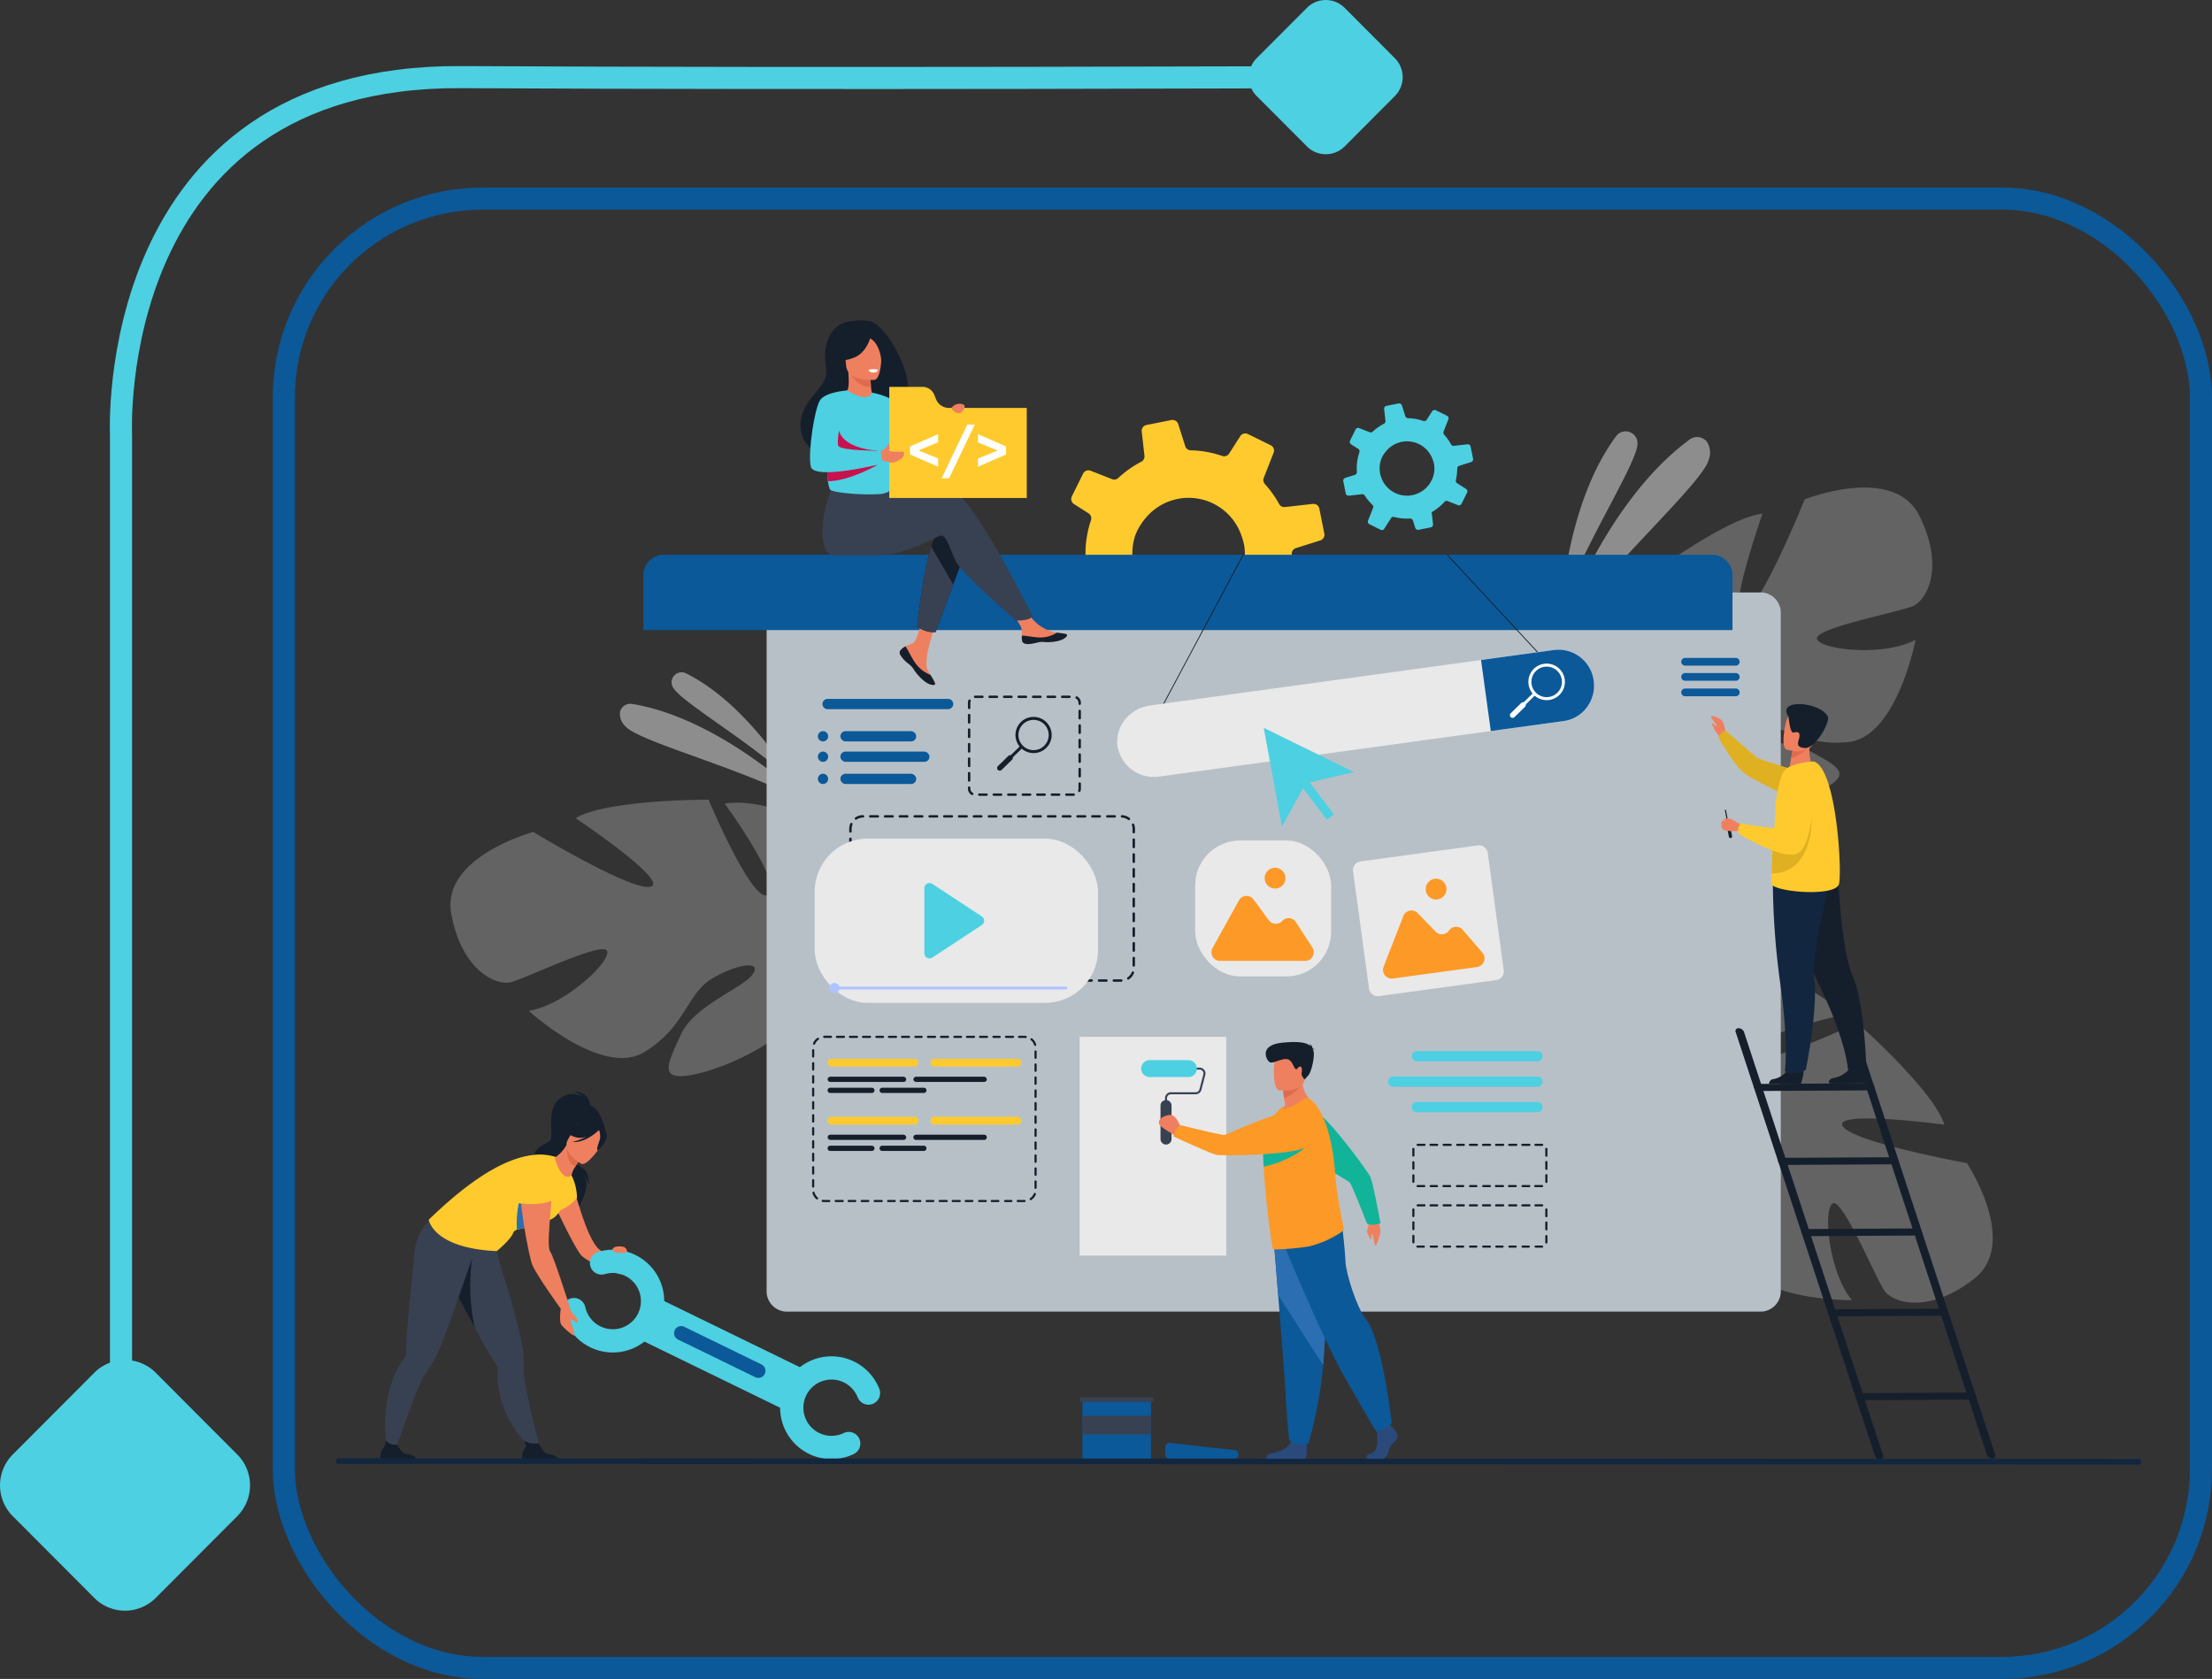<svg xmlns="http://www.w3.org/2000/svg" width="400.376" height="303.957" viewBox="0 0 400.376 303.957">
  <rect x="0" y="0" width="400.376" height="303.957" fill="#333333" stroke="none"/>
  <g id="Grupo_906768" data-name="Grupo 906768" transform="translate(-1020 -584.043)">
    <g id="Grupo_898286" data-name="Grupo 898286" transform="translate(-462.932 207.128)">
      <path id="Trazado_625242" data-name="Trazado 625242" d="M2218.7,562.066l4.845-.546a1.08,1.08,0,0,1,1.017.487q.421.653.9,1.28a18.1,18.1,0,0,0,1.919,2.142,1.066,1.066,0,0,1,.262,1.173l-1.858,4.745a1.047,1.047,0,0,0,.515,1.328l4.175,2.068a1.035,1.035,0,0,0,1.327-.368l2.524-3.955a1.039,1.039,0,0,1,1.163-.45,18.843,18.843,0,0,0,5.91.588,1.073,1.073,0,0,1,1.074.745l.855,2.723a1.084,1.084,0,0,0,1.232.731l4.534-.917a.935.935,0,0,0,.261-.087,1.04,1.04,0,0,0,.581-1.062l-.4-3.62-.1-.882a18.63,18.63,0,0,0,2.2-1.452,18.917,18.917,0,0,0,2.58-2.388,1.04,1.04,0,0,1,1.16-.28l3.821,1.5a1.077,1.077,0,0,0,1.359-.527l1.581-3.191.451-.916a1.091,1.091,0,0,0-.388-1.406l-3.3-2.112a1.038,1.038,0,0,1-.466-1.131,18.682,18.682,0,0,0,.5-3.967,3.241,3.241,0,0,0,.01-.336.58.58,0,0,1,.008-.113,1.063,1.063,0,0,1,.75-.911l4.419-1.4a.773.773,0,0,0,.144-.057,1.082,1.082,0,0,0,.583-1.172l-.907-4.521a1.076,1.076,0,0,0-1.174-.856l-5.053.571a1.041,1.041,0,0,1-1.044-.547,19.041,19.041,0,0,0-1.582-2.421q-.476-.621-.994-1.189a1.1,1.1,0,0,1-.207-1.135l1.784-4.561a1.046,1.046,0,0,0-.51-1.319l-4.133-2.039a1.093,1.093,0,0,0-1.41.391l-2,3.129a1.074,1.074,0,0,1-1.25.443,18.8,18.8,0,0,0-5.7-1.024,1.066,1.066,0,0,1-1-.751l-1.259-3.983a1.1,1.1,0,0,0-1.264-.747l-4.505.9a1.055,1.055,0,0,0-.843,1.156l.021.212.471,4.205a1.08,1.08,0,0,1-.583,1.085l0,0a18.719,18.719,0,0,0-2.795,1.776c-.477.366-.926.751-1.362,1.152a1.058,1.058,0,0,1-1.114.218l-3.879-1.524a1.094,1.094,0,0,0-1.383.531l-2.033,4.115a1.18,1.18,0,0,0-.1.362,1.091,1.091,0,0,0,.488,1.021l2.644,1.68a1.089,1.089,0,0,1,.493.949,1.145,1.145,0,0,1-.054.3,18.729,18.729,0,0,0-.952,7.342,1.053,1.053,0,0,1-.565,1.011,1.117,1.117,0,0,1-.168.069l-3.579,1.13a1.071,1.071,0,0,0-.727,1.228l.02.105.88,4.407A1.091,1.091,0,0,0,2218.7,562.066Zm31-13.759a12.572,12.572,0,0,1,.657,2.238,9.846,9.846,0,0,1-.7,5.319c-.073.15-.149.3-.225.441-4.741,8.8-17.169,7.051-19.215-2.879a10.2,10.2,0,0,1,.364-4.638,6.656,6.656,0,0,1,.371-.915,11.581,11.581,0,0,1,2.313-3.183A10.1,10.1,0,0,1,2249.7,548.307Z" transform="translate(-542.207 -74.812)" fill="#feca2e"/>
      <path id="Trazado_625243" data-name="Trazado 625243" d="M2760.016,595.908c-4.652-9.375-20.757-2.957-20.757-2.957s-7.909,19.6-11.13,20.664,3.49-18.073,3.49-18.073c-6.521.652-21.271,11.736-21.271,11.736s5.051,20.024,1.666,20.268-3.568-17.959-3.568-17.959c-5.824,3.088-10.168,11.461-10.168,11.461-4.888,13.2,12.317,18.8,12.317,18.8a33.577,33.577,0,0,1-1.135,15.889h0a24.356,24.356,0,0,0-1.176,4.4l1.688-.336q.073-.72.2-1.4a.01.01,0,0,1,0-.008l0-.02c.063-.284.156-.688.274-1.181v0s0,0,0,0c.315-1.112.515-1.927.629-2.51a.042.042,0,0,0,0-.005c.916-3.476,2.322-8.049,3.635-9.21a3.348,3.348,0,0,1-.516-.7l.516.7c4.12,5.619,18.775,3.78,26.5.53s3.762-4.824-1.3-7.648-13.956-.048-16.927-.96.665-3.136,6.114-3.789,9.2,4.18,18.033,3.284,12.2-18.516,12.2-18.516c-5.617,3.047-17.007,1.877-17.83-.106s15.112-4.933,17.466-6.045S2764.668,605.283,2760.016,595.908Z" transform="translate(-929.676 -125.625)" fill="#636363"/>
      <path id="Trazado_625244" data-name="Trazado 625244" d="M1650.611,902.477c-1.894-10.293,14.846-14.805,14.846-14.805s18.073,10.949,21.292,9.875-13.624-12.378-13.624-12.378c5.613-3.386,24.062-3.35,24.062-3.35s7.955,19.058,10.81,17.225-7.9-16.515-7.9-16.515c6.513-1.017,15.008,3.083,15.008,3.083,11.823,7.64,1.4,22.428,1.4,22.428a33.578,33.578,0,0,0,10.43,12.04h0a24.353,24.353,0,0,1,3.58,2.822l-1.552.743q-.489-.534-1-1a.011.011,0,0,0-.006-.006l-.015-.013c-.221-.189-.537-.457-.927-.782h0l0,0c-.919-.7-1.568-1.234-2.007-1.632l0,0c-2.817-2.234-6.682-5.052-8.429-5.2a3.33,3.33,0,0,0-.009-.871c0,.278.006.567.009.871.068,6.967-12.766,14.276-20.9,16.3s-5.9-1.608-3.538-6.905,11.145-8.4,12.977-10.911-2.411-2.112-7.165.629-4.859,8.859-12.469,13.434-20.862-7.514-20.862-7.514c6.323-.926,14.741-8.688,14.212-10.768s-15.055,5.106-17.606,5.627S1652.5,912.77,1650.611,902.477Z" transform="translate(-85.999 -360.136)" fill="#636363"/>
      <path id="Trazado_625245" data-name="Trazado 625245" d="M2766.446,1098.029c8.237-6.457-1.313-20.925-1.313-20.925s-20.792-3.77-22.492-6.708,18.406-.247,18.406-.247c-1.961-6.255-15.806-18.45-15.806-18.45s-18.584,9.007-19.509,5.742,16.862-7.136,16.862-7.136c-4.2-5.076-13.285-7.633-13.285-7.633-13.918-2.109-15.907,15.873-15.907,15.873a33.578,33.578,0,0,1-15.789,2.111h0a24.353,24.353,0,0,0-4.552-.258l.671,1.585c.48-.05.951-.082,1.413-.091a.01.01,0,0,1,.008,0h.02c.291.005.706.014,1.213.028h0c1.153.083,1.992.114,2.585.107h.005c3.59.192,8.352.642,9.756,1.692a3.338,3.338,0,0,1,.584-.647l-.584.647c-4.666,5.174.106,19.151,4.855,26.054s5.487,2.706,7.225-2.829-2.783-13.676-2.493-16.77,3.206.014,4.95,5.218-2.228,9.855.441,18.324,20.606,8.191,20.606,8.191c-4.123-4.882-5.286-16.273-3.512-17.481s7.9,13.8,9.461,15.878S2758.209,1104.486,2766.446,1098.029Z" transform="translate(-926.176 -489.622)" fill="#636363"/>
      <g id="Grupo_898236" data-name="Grupo 898236" transform="translate(1764.677 455.003)">
        <path id="Trazado_625246" data-name="Trazado 625246" d="M2685.876,570.609s.966-19.285,9.981-31.375a2.144,2.144,0,0,1,3.853,1.189q0,.05,0,.1C2699.823,543.946,2689.84,559.095,2685.876,570.609Z" transform="translate(-2685.063 -538.377)" fill="#e9e9e9" opacity="0.5"/>
        <path id="Trazado_625247" data-name="Trazado 625247" d="M2681.684,580.463s8.12-24.581,24.073-36.3a2.275,2.275,0,0,1,3.117.37,3.609,3.609,0,0,1,.368,3.223C2708.2,552.05,2690.573,567.486,2681.684,580.463Z" transform="translate(-2681.684 -542.673)" fill="#e9e9e9" opacity="0.5"/>
      </g>
      <g id="Grupo_898237" data-name="Grupo 898237" transform="translate(1595.117 498.617)">
        <path id="Trazado_625248" data-name="Trazado 625248" d="M1878.675,782.959s-8.092-14.115-19.481-19.751a1.807,1.807,0,0,0-2.439,2.365l.036.078C1858.016,768.261,1871.3,775.825,1878.675,782.959Z" transform="translate(-1847.224 -763.016)" fill="#e9e9e9" opacity="0.5"/>
        <path id="Trazado_625249" data-name="Trazado 625249" d="M1842.535,810.529s-15.488-15.359-31.947-18.069a1.917,1.917,0,0,0-2.2,1.468,3.042,3.042,0,0,0,.955,2.561C1811.765,799.319,1830.9,804.178,1842.535,810.529Z" transform="translate(-1808.349 -786.722)" fill="#e9e9e9" opacity="0.5"/>
      </g>
      <path id="Trazado_625250" data-name="Trazado 625250" d="M2128.8,692.481V814.919a3.686,3.686,0,0,1-3.453,3.88H1948.69a3.686,3.686,0,0,1-3.453-3.88V692.481a3.684,3.684,0,0,1,3.453-3.88h176.652A3.684,3.684,0,0,1,2128.8,692.481Z" transform="translate(-323.543 -204.432)" fill="#b8c0c7"/>
      <g id="Grupo_898239" data-name="Grupo 898239" transform="translate(1599.376 477.35)">
        <path id="Trazado_625251" data-name="Trazado 625251" d="M2027.43,657.188v9.929H1830.286v-9.929a3.708,3.708,0,0,1,3.708-3.708h189.727A3.708,3.708,0,0,1,2027.43,657.188Z" transform="translate(-1830.286 -653.48)" fill="#0b5999"/>
        <g id="Grupo_898238" data-name="Grupo 898238" transform="translate(6.031 5.092)">
          <path id="Trazado_625252" data-name="Trazado 625252" d="M1861.348,681.435a1.726,1.726,0,1,1,1.726,1.726A1.726,1.726,0,0,1,1861.348,681.435Z" transform="translate(-1861.348 -679.708)" fill="#0b5999"/>
          <path id="Trazado_625253" data-name="Trazado 625253" d="M1896.388,681.435a1.726,1.726,0,1,1,1.726,1.726A1.726,1.726,0,0,1,1896.388,681.435Z" transform="translate(-1889.585 -679.708)" fill="#0b5999"/>
          <path id="Trazado_625254" data-name="Trazado 625254" d="M1932.312,681.435a1.727,1.727,0,1,1,1.726,1.726A1.727,1.727,0,0,1,1932.312,681.435Z" transform="translate(-1918.534 -679.708)" fill="#0b5999"/>
        </g>
      </g>
      <path id="Trazado_625255" data-name="Trazado 625255" d="M2483.845,529.031l2.36-.266a.526.526,0,0,1,.5.237q.205.318.439.623a8.917,8.917,0,0,0,.935,1.043.519.519,0,0,1,.128.571l-.905,2.311a.51.51,0,0,0,.251.647l2.033,1.007a.5.5,0,0,0,.646-.179l1.229-1.926a.507.507,0,0,1,.567-.219,9.179,9.179,0,0,0,2.878.287.522.522,0,0,1,.523.363l.417,1.326a.528.528,0,0,0,.6.356l2.208-.447a.448.448,0,0,0,.127-.043.506.506,0,0,0,.283-.517l-.2-1.763-.049-.43a9.131,9.131,0,0,0,1.071-.707,9.243,9.243,0,0,0,1.256-1.163.506.506,0,0,1,.565-.136l1.86.731a.524.524,0,0,0,.662-.256l.771-1.554.22-.446a.532.532,0,0,0-.189-.685l-1.609-1.029a.506.506,0,0,1-.227-.551,9.1,9.1,0,0,0,.246-1.932,1.537,1.537,0,0,0,0-.164.293.293,0,0,1,0-.055.518.518,0,0,1,.365-.443l2.152-.681a.365.365,0,0,0,.07-.028.526.526,0,0,0,.284-.57l-.442-2.2a.525.525,0,0,0-.572-.417l-2.461.278a.505.505,0,0,1-.508-.267,9.368,9.368,0,0,0-.771-1.179c-.155-.2-.315-.395-.484-.579a.534.534,0,0,1-.1-.553l.869-2.221a.509.509,0,0,0-.248-.642l-2.013-.993a.533.533,0,0,0-.687.19l-.973,1.524a.524.524,0,0,1-.609.216,9.148,9.148,0,0,0-2.776-.5.52.52,0,0,1-.49-.366l-.613-1.94a.538.538,0,0,0-.616-.364l-2.194.439a.514.514,0,0,0-.411.563l.01.1.229,2.048a.525.525,0,0,1-.284.528l0,0a9.112,9.112,0,0,0-1.361.865c-.232.178-.451.365-.663.561a.516.516,0,0,1-.543.106l-1.889-.742a.534.534,0,0,0-.673.259l-.99,2a.6.6,0,0,0-.051.176.532.532,0,0,0,.238.5l1.288.818a.53.53,0,0,1,.24.462.558.558,0,0,1-.026.144,9.124,9.124,0,0,0-.463,3.576.513.513,0,0,1-.275.492.522.522,0,0,1-.082.034l-1.743.55a.522.522,0,0,0-.354.6l.01.051.429,2.146A.532.532,0,0,0,2483.845,529.031Zm15.1-6.7a6.173,6.173,0,0,1,.32,1.09,4.8,4.8,0,0,1-.341,2.59c-.036.073-.073.144-.11.215a4.954,4.954,0,0,1-9.18-3.661,3.245,3.245,0,0,1,.18-.446,5.636,5.636,0,0,1,1.126-1.55A4.919,4.919,0,0,1,2498.942,522.33Z" transform="translate(-756.751 -62.376)" fill="#4dd0e1"/>
      <g id="Grupo_898243" data-name="Grupo 898243" transform="translate(1551.758 574.569)">
        <path id="Trazado_625256" data-name="Trazado 625256" d="M1738.172,1157.082a2.635,2.635,0,0,0-2.938-2.866,3.76,3.76,0,0,1,1.472.789,3.785,3.785,0,0,0-4.264.643c-2.222,1.842-.841,6.462-1.517,7.339s-3.307,1.052-2.986,3.889,8.352,6.388,7.836,8.735c0,0,3.147-4.626.9-6.737a4.169,4.169,0,0,1,1.209,2.261s.3-2.4-1.228-3.164a5.631,5.631,0,0,1-2.339-3.6C1734.429,1163.923,1738.172,1157.082,1738.172,1157.082Z" transform="translate(-1700.17 -1154.216)" fill="#151f2c"/>
        <path id="Trazado_625257" data-name="Trazado 625257" d="M1750.447,1239.833s2.392,9.895,4.74,11.873c1.411,1.189,5.607,3.917,5.607,3.917l-1.745.633s-5.82-1.965-7.123-3.5-4.87-9.209-4.87-9.209Z" transform="translate(-1715.597 -1223.21)" fill="#ee805f"/>
        <path id="Trazado_625258" data-name="Trazado 625258" d="M1642.557,1290.546l.066.116c.523.909,1.724,3.139,3.046,5.578.626,1.157,1.281,2.362,1.9,3.5,1.07,1.956,2.044,3.7,2.613,4.619.578.936,1,1.594,1.175,1.857h0a.432.432,0,0,1,.056.272,14.23,14.23,0,0,0,.038,2.453,18.819,18.819,0,0,0,6.149,12.189l1.591.235s-2.251-8.342-2.915-13.058a9.067,9.067,0,0,1-.122-1.87,19.519,19.519,0,0,0-.514-5.1,114.315,114.315,0,0,0-3.253-11.814c-.074-.231-2.312-8.325-2.312-8.325-1.878,1.642-8.728,2.319-8.728,2.319S1640.189,1286.335,1642.557,1290.546Z" transform="translate(-1630.186 -1256.539)" fill="#384152"/>
        <path id="Trazado_625259" data-name="Trazado 625259" d="M1723.925,1483.122h-6.641a3.646,3.646,0,0,1,.188-1.78c.332-.737.806-.76.061-1.915a4.044,4.044,0,0,0,2.738.485,8.142,8.142,0,0,0,1.151,1.753C1721.857,1481.976,1723.792,1481.865,1723.925,1483.122Z" transform="translate(-1691.577 -1416.286)" fill="#151f2c"/>
        <path id="Trazado_625260" data-name="Trazado 625260" d="M1648.746,1313.116l.066.116c.523.91,3.354,6.138,4.676,8.577a35.376,35.376,0,0,1-.467-12.609Z" transform="translate(-1636.375 -1279.11)" fill="#151f2c"/>
        <path id="Trazado_625261" data-name="Trazado 625261" d="M1754.6,1166.706a26.617,26.617,0,0,0-3.987,1.95c-1.8,2-1.286,4.6-.257,4.625.66.016.532,1.114.532,1.114l7.355-3.112S1757.359,1166.118,1754.6,1166.706Z" transform="translate(-1717.504 -1164.243)" fill="#151f2c"/>
        <path id="Trazado_625262" data-name="Trazado 625262" d="M1747.3,1232.18a9.42,9.42,0,0,1,.979,4.051,7.038,7.038,0,0,1-4.85,2.67S1746.438,1232.178,1747.3,1232.18Z" transform="translate(-1712.673 -1217.043)" fill="#feca2e"/>
        <path id="Trazado_625263" data-name="Trazado 625263" d="M1606.227,1278.254l.022-1.242c-2.475.312-8.532-2.957-8.532-2.957s-2.589,1.722-2.943,6.639c-.173,2.4-1.267,12.55-1.388,15.581-.044,1.1-.059,1.882-.064,2.2,0,0,0,0,0,0a.431.431,0,0,1-.105.256,14.181,14.181,0,0,0-1.341,2.055c-3.776,7.025-1.8,16.572-1.8,16.572l.877-.223s3.193-9.9,5.28-14.177a8.954,8.954,0,0,1,.945-1.617,19.525,19.525,0,0,0,2.427-4.519C1601.145,1293.138,1606.227,1278.254,1606.227,1278.254Z" transform="translate(-1588.679 -1250.788)" fill="#384152"/>
        <path id="Trazado_625264" data-name="Trazado 625264" d="M1591.7,1482.923h-6.641a3.647,3.647,0,0,1,.188-1.78c.332-.737.853-1.072.729-1.963a2.391,2.391,0,0,0,2.07.792,7.277,7.277,0,0,0,1.152,1.494C1589.633,1481.777,1591.568,1481.666,1591.7,1482.923Z" transform="translate(-1585.025 -1416.088)" fill="#151f2c"/>
        <path id="Trazado_625265" data-name="Trazado 625265" d="M1651.752,1224.705c-.892.152.146.861-1.081.995a22.158,22.158,0,0,0-4.493.7,1.014,1.014,0,0,0-.647.524c-.409,1.231-3,3.346-3,3.346-11.563-.526-12.308-5.68-12.308-5.68,7.5-7.289,13.889-11.261,19.166-11.753a9.39,9.39,0,0,1,3.827.4c1.846.822,2.857,3.322,2.857,3.322S1655.141,1224.127,1651.752,1224.705Z" transform="translate(-1621.446 -1201.422)" fill="#feca2e"/>
        <path id="Trazado_625266" data-name="Trazado 625266" d="M1716.745,1240.216a22.175,22.175,0,0,0-4.493.7,18.413,18.413,0,0,1,2.336-10.1S1716.362,1238.034,1716.745,1240.216Z" transform="translate(-1687.52 -1215.938)" fill="#2b6eb2"/>
        <path id="Trazado_625267" data-name="Trazado 625267" d="M1748.043,1206.53c.33,1.034,1.431,3.98,2.956,2.846a3.76,3.76,0,0,1,.647-1.509c.483-.83,1.058-1.678,1.058-1.678l-2.485-2.177-.148-.13a6.33,6.33,0,0,1-1.849,2.1A.5.5,0,0,0,1748.043,1206.53Z" transform="translate(-1716.374 -1194.239)" fill="#ee805f"/>
        <path id="Trazado_625268" data-name="Trazado 625268" d="M1761.637,1206.73s-.575.846-1.058,1.677c-1.545-.952-1.547-2.865-1.427-3.855Z" transform="translate(-1725.308 -1194.779)" fill="#de6b4d"/>
        <path id="Trazado_625269" data-name="Trazado 625269" d="M1761.278,1189.388s-3.75-2.087-2.415-4.4,1.751-4.145,4.2-2.91,2.4,2.384,2.145,3.266S1762.289,1189.871,1761.278,1189.388Z" transform="translate(-1724.881 -1176.346)" fill="#ee805f"/>
        <path id="Trazado_625270" data-name="Trazado 625270" d="M1764.208,1182.689c-.172-1.028-.694-1.126-1.059-1.058a3,3,0,0,0-3.648-1.4,5.107,5.107,0,0,1-2.956,1.776s.435.81,2.228,1.311a3.067,3.067,0,0,0,1.769-.141,10.024,10.024,0,0,1-2.545.959c2.364.216,4.612-1.944,4.845-2.175a3.356,3.356,0,0,1,.186,1.548c-.156.7-.773,1.958-.4,2.121C1762.632,1185.633,1764.465,1184.231,1764.208,1182.689Z" transform="translate(-1723.244 -1175.044)" fill="#151f2c"/>
        <g id="Grupo_898242" data-name="Grupo 898242" transform="translate(32.957 28.595)">
          <rect id="Rectángulo_302507" data-name="Rectángulo 302507" width="31.136" height="8.166" transform="translate(17.39 8.784) rotate(25.99)" fill="#4dd0e1"/>
          <g id="Grupo_898240" data-name="Grupo 898240">
            <path id="Trazado_625271" data-name="Trazado 625271" d="M1759.833,1319.155a9.254,9.254,0,0,1-5.009-6.367,2.1,2.1,0,0,1,4.108-.9,5.093,5.093,0,1,0,3.535-5.974,2.1,2.1,0,1,1-1.191-4.033,9.3,9.3,0,1,1-1.443,17.276Z" transform="translate(-1754.775 -1301.497)" fill="#4dd0e1"/>
          </g>
          <g id="Grupo_898241" data-name="Grupo 898241" transform="translate(39.427 19.304)">
            <path id="Trazado_625272" data-name="Trazado 625272" d="M1963.07,1418.582a9.3,9.3,0,1,1,12.722-11.778,2.1,2.1,0,0,1-3.911,1.545,5.093,5.093,0,1,0-2.529,6.464,2.1,2.1,0,0,1,1.819,3.792A9.254,9.254,0,0,1,1963.07,1418.582Z" transform="translate(-1957.847 -1400.926)" fill="#4dd0e1"/>
          </g>
          <path id="Rectángulo_302508" data-name="Rectángulo 302508" d="M1.283,0h0A1.283,1.283,0,0,1,2.566,1.283V16.83a1.283,1.283,0,0,1-1.283,1.283h0A1.283,1.283,0,0,1,0,16.83V1.283A1.283,1.283,0,0,1,1.283,0Z" transform="translate(19.792 15.699) rotate(-64.01)" fill="#0b5999"/>
        </g>
        <path id="Trazado_625273" data-name="Trazado 625273" d="M1754.37,1353.25a2.481,2.481,0,0,0,.377,1.06c.3.361,1.155,1.234,1.17,1.745,0,0-.043.227-.228.186s-.824-.675-1.153-.63a6.365,6.365,0,0,0,.349,1.313,3.606,3.606,0,0,1,.389,1.624c-.1.249-1.843-1.2-2.37-1.908s-.009-3.582-.009-3.582Z" transform="translate(-1720.12 -1314.452)" fill="#ee805f"/>
        <path id="Trazado_625274" data-name="Trazado 625274" d="M1721.168,1225.759s-4.391-.24-5.171,2.517,1.464,13.761,1.947,14.9c.881,2.068,5.167,7.969,5.167,7.969l1.576-.48s-2.858-9.016-3.5-9.908C1720.189,1239.354,1722.482,1226.958,1721.168,1225.759Z" transform="translate(-1690.437 -1211.865)" fill="#ee805f"/>
        <path id="Trazado_625275" data-name="Trazado 625275" d="M1712.214,1228.583c.011.064,4.156.762,6.747-.553,0,0,2.165-6.783-.929-6.459s-4.927,1.3-5,2.781A28.537,28.537,0,0,1,1712.214,1228.583Z" transform="translate(-1687.52 -1208.485)" fill="#feca2e"/>
        <path id="Trazado_625276" data-name="Trazado 625276" d="M1802.511,1298.411a1.723,1.723,0,0,0-.728.183c-.24.185-.508.506.028.773.8.4,2.414.223,2.351-.019C1803.964,1298.589,1803.674,1298.358,1802.511,1298.411Z" transform="translate(-1759.47 -1270.41)" fill="#ee805f"/>
      </g>
      <g id="Grupo_898246" data-name="Grupo 898246" transform="translate(1627.812 434.915)">
        <path id="Trazado_625277" data-name="Trazado 625277" d="M2069.474,714.284a.751.751,0,0,0-.134.8.006.006,0,0,0,0,0,4.987,4.987,0,0,0,1.578,1.731c.095.077.179.147.253.211l.056.051.044.04c.693.639.432.786,1.678,2.083,1.42,1.478,2.4,1.5,2.677,1.37.235-.115-.242-.9-.773-1.78l-.077-.128c-.071-.117-.141-.236-.211-.354-.621-1.06-.462-1.558-.314-3.136.12-1.282,1.995-7.164,1.995-7.164l-2.722-.469s-.82,4.684-1.723,5.405c-.483.385-1.023.389-1.488.675q-.049.03-.1.061A3.56,3.56,0,0,0,2069.474,714.284Z" transform="translate(-2051.315 -654.613)" fill="#ee805f"/>
        <path id="Trazado_625278" data-name="Trazado 625278" d="M2069.474,739.519a.75.75,0,0,0-.134.8.006.006,0,0,0,0,0,5.775,5.775,0,0,0,1.58,1.725c.094.078.177.15.251.217l.056.051.044.04c.693.639.432.786,1.678,2.083,1.42,1.478,2.4,1.5,2.677,1.37.235-.115-.242-.9-.773-1.78a6.052,6.052,0,0,1-2.532-1.866c-.855-1.091-1.426-2.494-2.009-3.306q-.049.03-.1.061A3.56,3.56,0,0,0,2069.474,739.519Z" transform="translate(-2051.315 -679.848)" fill="#151f2c"/>
        <path id="Trazado_625279" data-name="Trazado 625279" d="M2174.3,709.146c.168.84,1.366.7,2.7.373s1.021.062,2.925-.149,2.481-.921,2.539-1.2c.052-.251-.889-.34-1.9-.456l-.382-.046a8.242,8.242,0,0,1-3.009-1.482,12.088,12.088,0,0,1-2.444-2.9l-2.612.207s1.37,2.082,1.9,2.987a3.155,3.155,0,0,1,.256,1.78A3.361,3.361,0,0,0,2174.3,709.146Z" transform="translate(-2134.193 -651.175)" fill="#ee805f"/>
        <path id="Trazado_625280" data-name="Trazado 625280" d="M2185.879,727.91c1.338-.327,1.02.062,2.925-.149s2.481-.921,2.54-1.2c.052-.251-.889-.34-1.9-.456l-.009.019a5.369,5.369,0,0,1-2.728.848c-1.293.031-2.661-.339-3.554-.324a3.372,3.372,0,0,0,.02.894C2183.343,728.378,2184.54,728.237,2185.879,727.91Z" transform="translate(-2143.065 -669.567)" fill="#151f2c"/>
        <path id="Trazado_625281" data-name="Trazado 625281" d="M2094.589,630.1l-2.442,6.57-3.188,8.579a5.166,5.166,0,0,1-1.693-.155,7.35,7.35,0,0,1-1.638-.8s.885-9.212,2.536-14.5a9.424,9.424,0,0,1,1.421-3.073C2092.145,623.7,2094.589,630.1,2094.589,630.1Z" transform="translate(-2064.489 -588.827)" fill="#151f2c"/>
        <path id="Trazado_625282" data-name="Trazado 625282" d="M2020.967,588.282c-1.6-.516-6.162.147-10.745,1.044l-.959-1.583-9.9-.773s-3.267,7.244-1.478,11.86a1.674,1.674,0,0,0,1.675,1.128h.145l7.805,0c4.923,0,10.419-3.384,11.13-3.526,1.164-.233,1.629,2.095,2.793,4.539s10.939,10.822,10.939,10.822a8.6,8.6,0,0,0,2.123-.218,2.093,2.093,0,0,0,.911-.576S2024.575,589.446,2020.967,588.282Z" transform="translate(-1993.35 -557.448)" fill="#384152"/>
        <path id="Trazado_625283" data-name="Trazado 625283" d="M1989.382,435.073a10.434,10.434,0,0,0-3.6.03c-3.767.371-5.032,4.573-4.462,7.833.526,3.009-1,3.841-2.768,6.217-3.546,4.765-1.228,8.782,1.57,9.818,1.679.621,4.01-.946,4.01-.946a108.19,108.19,0,0,0,10.309-7.469C1999.41,448.61,1992.917,435.983,1989.382,435.073Z" transform="translate(-1976.749 -434.915)" fill="#151f2c"/>
        <path id="Trazado_625284" data-name="Trazado 625284" d="M2023.6,487.51c.1.349-1.549.99-2.806.754-1.183-.221-2.51-1.606-2.236-1.736.453-.215.757-.75.51-3.643l.225.026,3.786.432s.012,1.179.1,2.284A7.47,7.47,0,0,0,2023.6,487.51Z" transform="translate(-2010.411 -473.571)" fill="#ee805f"/>
        <path id="Trazado_625285" data-name="Trazado 625285" d="M2026.28,483.448s.011,1.179.1,2.284c-2.089.112-3.347-1.7-3.885-2.716Z" transform="translate(-2013.613 -473.677)" fill="#de6b4d"/>
        <path id="Trazado_625286" data-name="Trazado 625286" d="M2023.337,456.288s-4.925.486-5.181-2.586-1.063-5.078,2.071-5.518,3.844.681,4.178,1.686S2024.612,456.082,2023.337,456.288Z" transform="translate(-2009.888 -445.528)" fill="#ee805f"/>
        <path id="Trazado_625287" data-name="Trazado 625287" d="M2016.744,444.075s-.62,3.753-3.425,4.643a4.486,4.486,0,0,1-2.973.221,8.345,8.345,0,0,0,1.335-3.122,1.5,1.5,0,0,1,1-1.146C2014.136,444.192,2015.9,442.884,2016.744,444.075Z" transform="translate(-2003.823 -441.904)" fill="#151f2c"/>
        <path id="Trazado_625288" data-name="Trazado 625288" d="M2038.521,446.646a3.259,3.259,0,0,1,1.751,1.4,6.291,6.291,0,0,1,.881,3.035s.862-3.473-.395-4.765A1.308,1.308,0,0,0,2038.521,446.646Z" transform="translate(-2026.528 -443.675)" fill="#151f2c"/>
        <path id="Trazado_625289" data-name="Trazado 625289" d="M1997.119,511.592c.088.373.163.716.224,1.033.1.511.169.951.218,1.34.15,1.211.1,1.929.207,2.715a6.752,6.752,0,0,0,.368,1.478c.2.563,5.556,1.064,8.6.862a4.174,4.174,0,0,0,1.965-.425c1.086-.943.978,1.132,1.127-8.8.072-4.843-4.11-9.156-4.11-9.156s-.334,2.069-4.481-.394c-.147-.086-1.78,2.332-3.353,5.31C1996.156,508.848,1996.63,509.544,1997.119,511.592Z" transform="translate(-1992.8 -487.562)" fill="#4dd0e1"/>
        <path id="Trazado_625290" data-name="Trazado 625290" d="M2092.147,652.792l-3.188,8.579a5.165,5.165,0,0,1-1.693-.155,7.349,7.349,0,0,1-1.638-.8s.885-9.212,2.536-14.5Z" transform="translate(-2064.489 -604.953)" fill="#384152"/>
        <path id="Trazado_625291" data-name="Trazado 625291" d="M2043.3,502.28s4.267.724,4.768,2.561,3.963,12.112,3.963,12.112-2.682.915-3.684-.087-3.487-9.3-3.487-9.3Z" transform="translate(-2030.381 -489.201)" fill="#4dd0e1"/>
        <path id="Trazado_625292" data-name="Trazado 625292" d="M2040.165,480.584a.847.847,0,0,0,.752.5c.545,0,.693-.082.8-.2a1.718,1.718,0,0,0,.206-.338A4.63,4.63,0,0,0,2040.165,480.584Z" transform="translate(-2027.853 -471.636)" fill="#fff"/>
        <path id="Trazado_625293" data-name="Trazado 625293" d="M2001.274,569.757c.15,1.211.1,1.929.207,2.715,3.875.012,9.054-2.992,9.054-2.992Z" transform="translate(-1996.513 -543.354)" fill="#c8114f"/>
        <path id="Trazado_625294" data-name="Trazado 625294" d="M2009.866,535.8s-6.036-.18-7.053-3.61c-1.118-3.769-2.37,1.55-2.37,1.55l.666,3.395h6.622Z" transform="translate(-1995.843 -512.218)" fill="#c8114f"/>
        <g id="Grupo_898245" data-name="Grupo 898245" transform="translate(16.077 12.035)">
          <path id="Trazado_625295" data-name="Trazado 625295" d="M2068.026,499.144l-.326-.808a2.291,2.291,0,0,0-2.124-1.433h-6.017v20.118h24.89v-16.3h-14.085A2.521,2.521,0,0,1,2068.026,499.144Z" transform="translate(-2059.558 -496.903)" fill="#feca2e"/>
          <g id="Grupo_898244" data-name="Grupo 898244" transform="translate(3.754 6.822)">
            <path id="Trazado_625296" data-name="Trazado 625296" d="M2078.9,544.647V543.2l5.086-2.228v1.482l-3.552,1.461,3.552,1.461v1.5Z" transform="translate(-2078.896 -539.235)" fill="#fff"/>
            <path id="Trazado_625297" data-name="Trazado 625297" d="M2113,532.038h1.355l-4.655,9.731h-1.356Z" transform="translate(-2102.623 -532.038)" fill="#fff"/>
            <path id="Trazado_625298" data-name="Trazado 625298" d="M2147.309,543.2v1.45l-5.086,2.228v-1.482l3.552-1.461-3.552-1.461v-1.5Z" transform="translate(-2129.928 -539.235)" fill="#fff"/>
          </g>
        </g>
        <path id="Trazado_625299" data-name="Trazado 625299" d="M2048.971,551.813l.437-.686a3.508,3.508,0,0,0,.83-.453c.576-.4.5-1.011.789-.947l0,1.333-.031,0c1.237.33,2.683-.029,2.712.279.08.847-.576,1.229-1.124,1.494a1.992,1.992,0,0,1-1.657.271c-.555-.173-1.428-.348-1.428-.348Z" transform="translate(-2034.949 -527.433)" fill="#ee805f"/>
        <path id="Trazado_625300" data-name="Trazado 625300" d="M1992.4,500.261s-3.918.256-4.9,1.784-2.194,9.286-1.685,11.951,13.056-.509,13.056-.509l-.4-2.312s-7.241.042-7.654-.9C1990.271,509.02,1992.4,500.261,1992.4,500.261Z" transform="translate(-1983.96 -487.574)" fill="#4dd0e1"/>
        <path id="Trazado_625301" data-name="Trazado 625301" d="M2117.626,513.411a1.458,1.458,0,0,0,1.479.95c.555-.111,1.276-1.305.642-1.569A1.8,1.8,0,0,0,2117.626,513.411Z" transform="translate(-2090.273 -497.567)" fill="#ee805f"/>
      </g>
      <g id="Grupo_898252" data-name="Grupo 898252" transform="translate(1685.144 477.299)">
        <g id="Grupo_898247" data-name="Grupo 898247" transform="translate(8.194 0.017)">
          <rect id="Rectángulo_302509" data-name="Rectángulo 302509" width="30.901" height="0.149" transform="translate(0 27.26) rotate(-61.908)" fill="#151f2c"/>
        </g>
        <g id="Grupo_898248" data-name="Grupo 898248" transform="translate(59.676 0)">
          <rect id="Rectángulo_302510" data-name="Rectángulo 302510" width="0.149" height="24.062" transform="matrix(0.733, -0.68, 0.68, 0.733, 0, 0.101)" fill="#151f2c"/>
        </g>
        <g id="Grupo_898251" data-name="Grupo 898251" transform="translate(0 17.228)">
          <path id="Trazado_625302" data-name="Trazado 625302" d="M2358.3,747.574a6.544,6.544,0,0,1-1.221,4.793,6.242,6.242,0,0,1-4.174,2.5l-73.133,10.049a6.7,6.7,0,0,1-7.67-5.495,6.3,6.3,0,0,1,1.37-4.813,7.02,7.02,0,0,1,4.533-2.546l73.133-10.049A6.432,6.432,0,0,1,2358.3,747.574Z" transform="translate(-2272.044 -741.952)" fill="#e9e9e9"/>
          <path id="Trazado_625303" data-name="Trazado 625303" d="M2631.657,747.574a6.547,6.547,0,0,1-1.221,4.793,6.242,6.242,0,0,1-4.173,2.5l-13.234,1.818-1.766-12.854,13.234-1.818A6.432,6.432,0,0,1,2631.657,747.574Z" transform="translate(-2545.403 -741.952)" fill="#0b5999"/>
          <g id="Grupo_898250" data-name="Grupo 898250" transform="translate(71.085 2.529)">
            <g id="Grupo_898249" data-name="Grupo 898249" transform="translate(3.353)">
              <path id="Trazado_625304" data-name="Trazado 625304" d="M2659.2,761.558a3.356,3.356,0,0,1-.5.031,3.307,3.307,0,0,1-2.273-5.671h0a3.306,3.306,0,1,1,2.768,5.64Zm-2.387-5.251a2.762,2.762,0,1,0,3.906.045,2.765,2.765,0,0,0-3.906-.045Z" transform="translate(-2655.443 -754.978)" fill="#fff"/>
            </g>
            <rect id="Rectángulo_302511" data-name="Rectángulo 302511" width="0.545" height="4.512" transform="translate(4.297 5.23) rotate(45.662)" fill="#fff"/>
            <path id="Trazado_625305" data-name="Trazado 625305" d="M2638.312,793.672h0a.485.485,0,0,1,.008-.687l1.9-1.857a.486.486,0,0,1,.688.008h0a.486.486,0,0,1-.008.687l-1.9,1.857A.486.486,0,0,1,2638.312,793.672Z" transform="translate(-2638.173 -783.997)" fill="#fff"/>
          </g>
        </g>
      </g>
      <g id="Grupo_898255" data-name="Grupo 898255" transform="translate(1632.732 568.6)">
        <rect id="Rectángulo_302512" data-name="Rectángulo 302512" width="16.431" height="1.394" rx="0.697" transform="translate(0 0)" fill="#feca2e"/>
        <g id="Grupo_898254" data-name="Grupo 898254" transform="translate(0 3.241)">
          <path id="Trazado_625306" data-name="Trazado 625306" d="M2010.1,1151.393h-7.538a.476.476,0,0,1-.476-.476h0a.476.476,0,0,1,.476-.476h7.538a.476.476,0,0,1,.476.476h0A.476.476,0,0,1,2010.1,1151.393Z" transform="translate(-2002.09 -1148.446)" fill="#151f2c"/>
          <g id="Grupo_898253" data-name="Grupo 898253">
            <rect id="Rectángulo_302513" data-name="Rectángulo 302513" width="14.23" height="0.951" rx="0.476" fill="#151f2c"/>
            <rect id="Rectángulo_302514" data-name="Rectángulo 302514" width="13.288" height="0.951" rx="0.476" transform="translate(15.527)" fill="#151f2c"/>
            <path id="Trazado_625307" data-name="Trazado 625307" d="M2058.537,1151.393H2051a.476.476,0,0,1-.476-.476h0a.476.476,0,0,1,.476-.476h7.539a.476.476,0,0,1,.476.476h0A.476.476,0,0,1,2058.537,1151.393Z" transform="translate(-2041.119 -1148.446)" fill="#151f2c"/>
          </g>
        </g>
        <path id="Rectángulo_302515" data-name="Rectángulo 302515" d="M.7,0H15.734a.7.7,0,0,1,.7.7v0a.7.7,0,0,1-.7.7H.7A.7.7,0,0,1,0,.7v0A.7.7,0,0,1,.7,0Z" transform="translate(18.606 0)" fill="#feca2e"/>
      </g>
      <g id="Grupo_898258" data-name="Grupo 898258" transform="translate(1632.732 579.096)">
        <path id="Rectángulo_302516" data-name="Rectángulo 302516" d="M.7,0H15.734a.7.7,0,0,1,.7.7v0a.7.7,0,0,1-.7.7H.7A.7.7,0,0,1,0,.7v0A.7.7,0,0,1,.7,0Z" transform="translate(0 0)" fill="#feca2e"/>
        <g id="Grupo_898257" data-name="Grupo 898257" transform="translate(0 3.241)">
          <path id="Trazado_625308" data-name="Trazado 625308" d="M2010.1,1205.454h-7.538a.476.476,0,0,1-.476-.476h0a.476.476,0,0,1,.476-.476h7.538a.475.475,0,0,1,.476.476h0A.476.476,0,0,1,2010.1,1205.454Z" transform="translate(-2002.09 -1202.507)" fill="#151f2c"/>
          <g id="Grupo_898256" data-name="Grupo 898256">
            <rect id="Rectángulo_302517" data-name="Rectángulo 302517" width="14.23" height="0.951" rx="0.476" fill="#151f2c"/>
            <path id="Rectángulo_302518" data-name="Rectángulo 302518" d="M.476,0H12.812a.476.476,0,0,1,.476.476v0a.476.476,0,0,1-.476.476H.476A.476.476,0,0,1,0,.476v0A.476.476,0,0,1,.476,0Z" transform="translate(15.527)" fill="#151f2c"/>
            <path id="Trazado_625309" data-name="Trazado 625309" d="M2058.537,1205.454H2051a.476.476,0,0,1-.476-.476h0a.475.475,0,0,1,.476-.476h7.539a.476.476,0,0,1,.476.476h0A.476.476,0,0,1,2058.537,1205.454Z" transform="translate(-2041.119 -1202.507)" fill="#151f2c"/>
          </g>
        </g>
        <path id="Rectángulo_302519" data-name="Rectángulo 302519" d="M.7,0H15.734a.7.7,0,0,1,.7.7v0a.7.7,0,0,1-.7.7H.7A.7.7,0,0,1,0,.7v0A.7.7,0,0,1,.7,0Z" transform="translate(18.606 0)" fill="#feca2e"/>
      </g>
      <g id="Grupo_898259" data-name="Grupo 898259" transform="translate(1711.669 508.685)">
        <path id="Trazado_625310" data-name="Trazado 625310" d="M2425,822.884l-8.726,2.031-4.315,7.852-3.294-17.894Z" transform="translate(-2408.665 -814.872)" fill="#4dd0e1"/>
        <rect id="Rectángulo_302520" data-name="Rectángulo 302520" width="1.595" height="9.229" transform="matrix(0.797, -0.604, 0.604, 0.797, 5.862, 9.282)" fill="#4dd0e1"/>
      </g>
      <g id="Grupo_898261" data-name="Grupo 898261" transform="translate(1699.263 529.082)">
        <rect id="Rectángulo_302521" data-name="Rectángulo 302521" width="24.602" height="24.602" rx="8.099" transform="translate(0 0)" fill="#e9e9e9"/>
        <g id="Grupo_898260" data-name="Grupo 898260" transform="translate(2.944 4.929)">
          <path id="Trazado_625311" data-name="Trazado 625311" d="M2360.124,981.008l4.78-8.618a1.572,1.572,0,0,1,2.643-.167l2.758,3.761a1.572,1.572,0,0,0,2.428.132h0a1.572,1.572,0,0,1,2.48.207l2.976,4.594a1.572,1.572,0,0,1-1.32,2.428H2361.5A1.572,1.572,0,0,1,2360.124,981.008Z" transform="translate(-2359.924 -966.481)" fill="#fd9927"/>
          <path id="Trazado_625312" data-name="Trazado 625312" d="M2409.546,947.2a1.88,1.88,0,1,1,1.88,1.881A1.88,1.88,0,0,1,2409.546,947.2Z" transform="translate(-2399.912 -945.318)" fill="#fd9927"/>
        </g>
      </g>
      <g id="Grupo_898263" data-name="Grupo 898263" transform="translate(1727.821 529.956)">
        <path id="Trazado_625313" data-name="Trazado 625313" d="M2517.8,948.822l-21.26,2.9a1.573,1.573,0,0,1-1.771-1.346l-2.9-21.26a1.573,1.573,0,0,1,1.345-1.771l21.26-2.9a1.573,1.573,0,0,1,1.771,1.345l2.9,21.261A1.573,1.573,0,0,1,2517.8,948.822Z" transform="translate(-2491.854 -924.431)" fill="#e9e9e9"/>
        <g id="Grupo_898262" data-name="Grupo 898262" transform="translate(5.437 6.04)">
          <path id="Trazado_625314" data-name="Trazado 625314" d="M2519.966,995.353l3.572-9.186a1.573,1.573,0,0,1,2.6-.523l3.24,3.354a1.573,1.573,0,0,0,2.424-.2h0a1.572,1.572,0,0,1,2.485-.13l3.57,4.15a1.573,1.573,0,0,1-.98,2.583l-15.229,2.077A1.572,1.572,0,0,1,2519.966,995.353Z" transform="translate(-2519.857 -979.412)" fill="#fd9927"/>
          <path id="Trazado_625315" data-name="Trazado 625315" d="M2559.69,957.673a1.881,1.881,0,1,1,2.118,1.609A1.881,1.881,0,0,1,2559.69,957.673Z" transform="translate(-2551.942 -955.538)" fill="#fd9927"/>
        </g>
      </g>
      <g id="Grupo_898264" data-name="Grupo 898264" transform="translate(1678.354 629.896)">
        <rect id="Rectángulo_302522" data-name="Rectángulo 302522" width="12.399" height="10.631" transform="translate(0.501 0.455)" fill="#0b5999"/>
        <rect id="Rectángulo_302523" data-name="Rectángulo 302523" width="13.319" height="0.821" transform="translate(0 0)" fill="#384152"/>
        <rect id="Rectángulo_302524" data-name="Rectángulo 302524" width="12.399" height="3.377" transform="translate(0.501 3.331)" fill="#384152"/>
      </g>
      <path id="Trazado_625316" data-name="Trazado 625316" d="M2329.392,1484.487h-11.708a.776.776,0,0,1-.776-.776v-1.3a.776.776,0,0,1,.861-.771l11.708,1.3a.776.776,0,0,1,.69.771h0A.776.776,0,0,1,2329.392,1484.487Z" transform="translate(-623.054 -843.498)" fill="#0b5999"/>
      <path id="Trazado_625317" data-name="Trazado 625317" d="M1870.088,1497.124l-325.948-.112a.4.4,0,0,1-.4-.4v-.2a.4.4,0,0,1,.4-.4l325.948.113a.4.4,0,0,1,.4.4v.2A.4.4,0,0,1,1870.088,1497.124Z" transform="translate(0 -855.083)" fill="#12263f"/>
      <g id="Grupo_898265" data-name="Grupo 898265" transform="translate(1636.638 524.483)">
        <path id="Trazado_625318" data-name="Trazado 625318" d="M2071.456,926.409h-1.349a.222.222,0,1,1,0-.444h1.34a.226.226,0,0,1,.226.222A.218.218,0,0,1,2071.456,926.409Zm-2.689,0h-1.34a.222.222,0,1,1,0-.444h1.34a.222.222,0,0,1,0,.444Zm-2.68,0h-1.34a.222.222,0,0,1,0-.444h1.34a.222.222,0,1,1,0,.444Zm-2.68,0h-1.34a.222.222,0,0,1,0-.444h1.34a.222.222,0,1,1,0,.444Zm-2.68,0h-1.34a.222.222,0,0,1,0-.444h1.34a.222.222,0,1,1,0,.444Zm-2.68,0h-1.34a.222.222,0,0,1,0-.444h1.34a.222.222,0,1,1,0,.444Zm-2.68,0h-1.34a.222.222,0,1,1,0-.444h1.34a.222.222,0,0,1,0,.444Zm-2.68,0h-1.34a.222.222,0,1,1,0-.444h1.34a.222.222,0,1,1,0,.444Zm-2.68,0h-1.34a.222.222,0,0,1,0-.444h1.34a.222.222,0,1,1,0,.444Zm-2.68,0h-1.34a.222.222,0,0,1,0-.444h1.34a.222.222,0,0,1,0,.444Zm-2.68,0h-1.34a.222.222,0,1,1,0-.444h1.34a.222.222,0,1,1,0,.444Zm-2.68,0h-1.34a.222.222,0,0,1,0-.444h1.34a.222.222,0,0,1,0,.444Zm-2.68,0h-1.34a.222.222,0,1,1,0-.444h1.34a.222.222,0,0,1,0,.444Zm-2.68,0h-1.34a.222.222,0,0,1,0-.444h1.34a.222.222,0,0,1,0,.444Zm-2.68,0h-1.34a.222.222,0,0,1,0-.444h1.34a.222.222,0,1,1,0,.444Zm-2.68,0h-1.34a.222.222,0,0,1,0-.444h1.34a.222.222,0,0,1,0,.444Zm-2.68,0h-1.34a.222.222,0,1,1,0-.444h1.34a.222.222,0,0,1,0,.444Zm-2.68,0h-1.194q-.08,0-.16-.005a.222.222,0,0,1,.028-.443c.043,0,.087,0,.131,0h1.194a.222.222,0,1,1,0,.444Zm46.831-.39a.222.222,0,0,1-.125-.405,2.041,2.041,0,0,0,.749-.927.222.222,0,1,1,.411.166,2.481,2.481,0,0,1-.911,1.128A.221.221,0,0,1,2072.717,926.019Zm-49.407-.08a.22.22,0,0,1-.135-.046,2.478,2.478,0,0,1-.841-1.181.222.222,0,0,1,.421-.141,2.036,2.036,0,0,0,.691.97.222.222,0,0,1-.136.4Zm50.4-2.266a.222.222,0,0,1-.222-.222v-1.34a.222.222,0,1,1,.444,0v1.34A.222.222,0,0,1,2073.709,923.673Zm-51.282-.136a.222.222,0,0,1-.222-.222v-1.34a.222.222,0,1,1,.444,0v1.34A.222.222,0,0,1,2022.428,923.537Zm51.282-2.544a.222.222,0,0,1-.222-.222v-1.34a.222.222,0,1,1,.444,0v1.34A.222.222,0,0,1,2073.709,920.993Zm-51.282-.136a.222.222,0,0,1-.222-.222v-1.34a.222.222,0,1,1,.444,0v1.34A.222.222,0,0,1,2022.428,920.857Zm51.282-2.544a.222.222,0,0,1-.222-.222v-1.34a.222.222,0,0,1,.444,0v1.34A.222.222,0,0,1,2073.709,918.313Zm-51.282-.136a.222.222,0,0,1-.222-.222v-1.34a.222.222,0,0,1,.444,0v1.34A.222.222,0,0,1,2022.428,918.177Zm51.282-2.544a.222.222,0,0,1-.222-.222v-1.34a.222.222,0,0,1,.444,0v1.34A.222.222,0,0,1,2073.709,915.633Zm-51.282-.136a.222.222,0,0,1-.222-.222v-1.34a.222.222,0,0,1,.444,0v1.34A.222.222,0,0,1,2022.428,915.5Zm51.282-2.544a.222.222,0,0,1-.222-.222v-1.34a.222.222,0,1,1,.444,0v1.34A.222.222,0,0,1,2073.709,912.953Zm-51.282-.136a.222.222,0,0,1-.222-.222v-1.34a.222.222,0,0,1,.444,0v1.34A.222.222,0,0,1,2022.428,912.817Zm51.282-2.544a.222.222,0,0,1-.222-.222v-1.34a.222.222,0,1,1,.444,0v1.34A.222.222,0,0,1,2073.709,910.273Zm-51.282-.136a.222.222,0,0,1-.222-.222v-1.34a.222.222,0,1,1,.444,0v1.34A.222.222,0,0,1,2022.428,910.136Zm51.282-2.544a.222.222,0,0,1-.222-.222v-1.34a.222.222,0,0,1,.444,0v1.34A.222.222,0,0,1,2073.709,907.593Zm-51.282-.136a.222.222,0,0,1-.222-.222v-1.34a.222.222,0,1,1,.444,0v1.34A.222.222,0,0,1,2022.428,907.456Zm51.282-2.544a.222.222,0,0,1-.222-.222v-1.34a.222.222,0,0,1,.444,0v1.34A.222.222,0,0,1,2073.709,904.913Zm-51.282-.136a.222.222,0,0,1-.222-.222v-1.34a.222.222,0,0,1,.444,0v1.34A.222.222,0,0,1,2022.428,904.776Zm51.282-2.544a.222.222,0,0,1-.222-.222v-1.34a.222.222,0,1,1,.444,0v1.34A.222.222,0,0,1,2073.709,902.233Zm-51.282-.136a.222.222,0,0,1-.222-.222v-1.34a.222.222,0,1,1,.444,0v1.34A.222.222,0,0,1,2022.428,902.1Zm51.282-2.544a.222.222,0,0,1-.222-.222v-.605a2.049,2.049,0,0,0-.106-.651.222.222,0,1,1,.42-.141,2.478,2.478,0,0,1,.13.793v.605A.222.222,0,0,1,2073.709,899.553Zm-51.282-.136a.222.222,0,0,1-.222-.222v-.469a2.474,2.474,0,0,1,.182-.933.222.222,0,1,1,.411.167,2.027,2.027,0,0,0-.149.766v.469A.222.222,0,0,1,2022.428,899.416Zm50.4-2.265a.22.22,0,0,1-.135-.046,2.029,2.029,0,0,0-1.115-.417.222.222,0,1,1,.027-.443,2.467,2.467,0,0,1,1.357.508.222.222,0,0,1-.135.4Zm-49.4-.08a.222.222,0,0,1-.124-.405,2.471,2.471,0,0,1,1.385-.425h0a.222.222,0,1,1,0,.443,2.031,2.031,0,0,0-1.138.349A.22.22,0,0,1,2023.425,897.072Zm46.822-.387h-1.34a.222.222,0,0,1,0-.443h1.34a.222.222,0,1,1,0,.443Zm-2.679,0h-1.34a.222.222,0,1,1,0-.443h1.34a.222.222,0,0,1,0,.443Zm-2.68,0h-1.34a.222.222,0,1,1,0-.443h1.34a.222.222,0,1,1,0,.443Zm-2.68,0h-1.34a.222.222,0,0,1,0-.443h1.34a.222.222,0,1,1,0,.443Zm-2.68,0h-1.34a.222.222,0,0,1,0-.443h1.34a.222.222,0,0,1,0,.443Zm-2.68,0h-1.34a.222.222,0,1,1,0-.443h1.34a.222.222,0,1,1,0,.443Zm-2.68,0h-1.34a.222.222,0,1,1,0-.443h1.34a.222.222,0,1,1,0,.443Zm-2.68,0h-1.34a.222.222,0,0,1,0-.443h1.34a.222.222,0,1,1,0,.443Zm-2.68,0h-1.34a.222.222,0,0,1,0-.443h1.34a.222.222,0,1,1,0,.443Zm-2.68,0h-1.34a.222.222,0,1,1,0-.443h1.34a.222.222,0,0,1,0,.443Zm-2.68,0h-1.34a.222.222,0,1,1,0-.443h1.34a.222.222,0,1,1,0,.443Zm-2.68,0h-1.34a.222.222,0,1,1,0-.443h1.34a.222.222,0,1,1,0,.443Zm-2.68,0h-1.34a.222.222,0,0,1,0-.443h1.34a.222.222,0,1,1,0,.443Zm-2.68,0h-1.34a.222.222,0,1,1,0-.443h1.34a.222.222,0,1,1,0,.443Zm-2.68,0h-1.34a.222.222,0,1,1,0-.443h1.34a.222.222,0,0,1,0,.443Zm-2.68,0h-1.34a.222.222,0,1,1,0-.443h1.34a.222.222,0,1,1,0,.443Zm-2.68,0h-1.34a.222.222,0,1,1,0-.443h1.34a.222.222,0,1,1,0,.443Z" transform="translate(-2022.206 -896.241)" fill="#151f2c"/>
      </g>
      <g id="Grupo_898266" data-name="Grupo 898266" transform="translate(1738.565 583.981)">
        <path id="Trazado_625319" data-name="Trazado 625319" d="M2570.692,1210.551h-1.2a.2.2,0,1,1,0-.393h1.187a.2.2,0,0,1,.2.2A.193.193,0,0,1,2570.692,1210.551Zm-2.383,0h-1.187a.2.2,0,0,1,0-.393h1.187a.2.2,0,1,1,0,.393Zm-2.374,0h-1.187a.2.2,0,1,1,0-.393h1.187a.2.2,0,0,1,0,.393Zm-2.374,0h-1.187a.2.2,0,1,1,0-.393h1.187a.2.2,0,1,1,0,.393Zm-2.375,0H2560a.2.2,0,0,1,0-.393h1.187a.2.2,0,1,1,0,.393Zm-2.374,0h-1.187a.2.2,0,0,1,0-.393h1.188a.2.2,0,0,1,0,.393Zm-2.374,0h-1.187a.2.2,0,0,1,0-.393h1.187a.2.2,0,0,1,0,.393Zm-2.374,0h-1.187a.2.2,0,1,1,0-.393h1.187a.2.2,0,0,1,0,.393Zm-2.374,0H2550.5a.2.2,0,0,1,0-.393h1.187a.2.2,0,0,1,0,.393Zm-2.374,0h-1.2a.2.2,0,0,1,.02-.393h1.177a.2.2,0,1,1,0,.393Zm22.144-.752h-.007a.2.2,0,0,1-.19-.2v-1.181a.2.2,0,1,1,.393,0v1.193A.2.2,0,0,1,2571.46,1209.8Zm-24.068-.032a.2.2,0,0,1-.2-.2v-1.187a.2.2,0,0,1,.393,0v1.187A.2.2,0,0,1,2547.393,1209.767Zm24.068-2.342a.2.2,0,0,1-.2-.2v-1.187a.2.2,0,1,1,.393,0v1.187A.2.2,0,0,1,2571.46,1207.425Zm-24.068-.032a.2.2,0,0,1-.2-.2v-1.187a.2.2,0,0,1,.393,0v1.187A.2.2,0,0,1,2547.393,1207.393Zm24.068-2.343a.2.2,0,0,1-.2-.2v-1.187a.2.2,0,1,1,.393,0v1.187A.2.2,0,0,1,2571.46,1205.05Zm-24.068-.032a.2.2,0,0,1-.2-.2v-1.157c0-.013,0-.025,0-.037a.193.193,0,0,1,.2-.188.2.2,0,0,1,.188.2v1.179A.2.2,0,0,1,2547.393,1205.019Zm23.327-1.934h-1.187a.2.2,0,1,1,0-.393h1.2a.2.2,0,0,1-.009.393Zm-2.375,0h-1.187a.2.2,0,1,1,0-.393h1.187a.2.2,0,1,1,0,.393Zm-2.374,0h-1.187a.2.2,0,1,1,0-.393h1.187a.2.2,0,1,1,0,.393Zm-2.374,0h-1.187a.2.2,0,1,1,0-.393h1.187a.2.2,0,1,1,0,.393Zm-2.374,0h-1.187a.2.2,0,1,1,0-.393h1.187a.2.2,0,1,1,0,.393Zm-2.374,0h-1.187a.2.2,0,1,1,0-.393h1.187a.2.2,0,1,1,0,.393Zm-2.374,0h-1.187a.2.2,0,0,1,0-.393h1.187a.2.2,0,1,1,0,.393Zm-2.374,0h-1.187a.2.2,0,1,1,0-.393h1.187a.2.2,0,1,1,0,.393Zm-2.374,0h-1.187a.2.2,0,1,1,0-.393h1.187a.2.2,0,0,1,0,.393Zm-2.374,0h-1.183a.2.2,0,0,1-.2-.2.194.194,0,0,1,.194-.2h1.187a.2.2,0,1,1,0,.393Z" transform="translate(-2547.196 -1202.691)" fill="#151f2c"/>
      </g>
      <g id="Grupo_898267" data-name="Grupo 898267" transform="translate(1658.122 502.845)">
        <path id="Trazado_625320" data-name="Trazado 625320" d="M2152.012,802.945h-1.322a.222.222,0,1,1,0-.444H2152a.225.225,0,0,1,.226.222A.218.218,0,0,1,2152.012,802.945Zm-2.635,0h-1.313a.222.222,0,0,1,0-.444h1.313a.222.222,0,0,1,0,.444Zm-2.627,0h-1.314a.222.222,0,0,1,0-.444h1.314a.222.222,0,0,1,0,.444Zm-2.627,0h-1.314a.222.222,0,1,1,0-.444h1.314a.222.222,0,0,1,0,.444Zm-2.627,0h-1.313a.222.222,0,0,1,0-.444h1.313a.222.222,0,1,1,0,.444Zm-2.627,0h-1.314a.222.222,0,0,1,0-.444h1.314a.222.222,0,0,1,0,.444Zm-2.627,0h-1.314a.222.222,0,0,1,0-.444h1.314a.222.222,0,0,1,0,.444Zm-2.6-.141a.218.218,0,0,1-.109-.029,1.316,1.316,0,0,1-.666-1.143v-.161a.222.222,0,1,1,.443,0v.161a.872.872,0,0,0,.442.757.222.222,0,0,1-.11.415Zm19.387-.565a.222.222,0,0,1-.208-.3.863.863,0,0,0,.055-.306v-.921a.222.222,0,0,1,.444,0v.921a1.314,1.314,0,0,1-.083.463A.222.222,0,0,1,2153.025,802.239Zm-19.941-1.859a.222.222,0,0,1-.222-.222v-1.314a.222.222,0,1,1,.443,0v1.314A.222.222,0,0,1,2133.084,800.38Zm20.01-.76a.222.222,0,0,1-.222-.222v-1.313a.222.222,0,1,1,.444,0V799.4A.222.222,0,0,1,2153.094,799.62Zm-20.01-1.868a.222.222,0,0,1-.222-.222v-1.314a.222.222,0,1,1,.443,0v1.314A.222.222,0,0,1,2133.084,797.752Zm20.01-.76a.222.222,0,0,1-.222-.222v-1.314a.222.222,0,1,1,.444,0v1.314A.222.222,0,0,1,2153.094,796.993Zm-20.01-1.867a.222.222,0,0,1-.222-.222V793.59a.222.222,0,1,1,.443,0V794.9A.222.222,0,0,1,2133.084,795.125Zm20.01-.76a.222.222,0,0,1-.222-.222V792.83a.222.222,0,1,1,.444,0v1.314A.222.222,0,0,1,2153.094,794.365Zm-20.01-1.868a.222.222,0,0,1-.222-.222v-1.313a.222.222,0,1,1,.443,0v1.313A.222.222,0,0,1,2133.084,792.5Zm20.01-.76a.222.222,0,0,1-.222-.222V790.2a.222.222,0,1,1,.444,0v1.313A.222.222,0,0,1,2153.094,791.738Zm-20.01-1.868a.222.222,0,0,1-.222-.222v-1.314a.222.222,0,1,1,.443,0v1.314A.222.222,0,0,1,2133.084,789.871Zm20.01-.76a.222.222,0,0,1-.222-.222v-1.314a.222.222,0,1,1,.444,0v1.314A.222.222,0,0,1,2153.094,789.111Zm-20.01-1.867a.222.222,0,0,1-.222-.222V786.1a1.3,1.3,0,0,1,.085-.467.222.222,0,1,1,.415.158.866.866,0,0,0-.057.309v.917A.222.222,0,0,1,2133.084,787.244Zm20.01-.76a.222.222,0,0,1-.222-.222V786.1a.87.87,0,0,0-.444-.758.222.222,0,0,1,.218-.387,1.316,1.316,0,0,1,.67,1.145v.157A.222.222,0,0,1,2153.094,786.484Zm-1.847-1.248h-1.313a.222.222,0,1,1,0-.444h1.313a.222.222,0,0,1,0,.444Zm-2.628,0h-1.313a.222.222,0,1,1,0-.444h1.313a.222.222,0,1,1,0,.444Zm-2.627,0h-1.314a.222.222,0,1,1,0-.444h1.314a.222.222,0,1,1,0,.444Zm-2.627,0h-1.313a.222.222,0,1,1,0-.444h1.313a.222.222,0,0,1,0,.444Zm-2.627,0h-1.313a.222.222,0,1,1,0-.444h1.313a.222.222,0,0,1,0,.444Zm-2.627,0H2136.8a.222.222,0,0,1,0-.444h1.314a.222.222,0,0,1,0,.444Zm-2.627,0h-1.31a.224.224,0,0,1-.224-.222.22.22,0,0,1,.22-.222h1.314a.222.222,0,0,1,0,.444Z" transform="translate(-2132.862 -784.792)" fill="#151f2c"/>
      </g>
      <g id="Grupo_898268" data-name="Grupo 898268" transform="translate(1738.565 594.936)">
        <path id="Trazado_625321" data-name="Trazado 625321" d="M2570.692,1266.98h-1.2a.2.2,0,0,1,0-.393h1.187a.2.2,0,0,1,.2.2A.193.193,0,0,1,2570.692,1266.98Zm-2.383,0h-1.187a.2.2,0,0,1,0-.393h1.187a.2.2,0,0,1,0,.393Zm-2.374,0h-1.187a.2.2,0,0,1,0-.393h1.187a.2.2,0,0,1,0,.393Zm-2.374,0h-1.187a.2.2,0,0,1,0-.393h1.187a.2.2,0,0,1,0,.393Zm-2.375,0H2560a.2.2,0,0,1,0-.393h1.187a.2.2,0,1,1,0,.393Zm-2.374,0h-1.187a.2.2,0,0,1,0-.393h1.188a.2.2,0,0,1,0,.393Zm-2.374,0h-1.187a.2.2,0,0,1,0-.393h1.187a.2.2,0,0,1,0,.393Zm-2.374,0h-1.187a.2.2,0,0,1,0-.393h1.187a.2.2,0,0,1,0,.393Zm-2.374,0H2550.5a.2.2,0,0,1,0-.393h1.187a.2.2,0,0,1,0,.393Zm-2.374,0h-1.2a.2.2,0,0,1-.186-.206.193.193,0,0,1,.206-.187h1.177a.2.2,0,0,1,0,.393Zm22.144-.752h-.007a.2.2,0,0,1-.19-.2v-1.181a.2.2,0,0,1,.393,0v1.193A.2.2,0,0,1,2571.46,1266.228Zm-24.068-.032a.2.2,0,0,1-.2-.2v-1.187a.2.2,0,0,1,.393,0V1266A.2.2,0,0,1,2547.393,1266.2Zm24.068-2.342a.2.2,0,0,1-.2-.2v-1.187a.2.2,0,1,1,.393,0v1.187A.2.2,0,0,1,2571.46,1263.854Zm-24.068-.032a.2.2,0,0,1-.2-.2v-1.187a.2.2,0,1,1,.393,0v1.187A.2.2,0,0,1,2547.393,1263.822Zm24.068-2.343a.2.2,0,0,1-.2-.2V1260.1a.2.2,0,1,1,.393,0v1.187A.2.2,0,0,1,2571.46,1261.479Zm-24.068-.032a.2.2,0,0,1-.2-.2v-1.158c0-.012,0-.025,0-.037a.193.193,0,0,1,.2-.188.2.2,0,0,1,.188.2v1.179A.2.2,0,0,1,2547.393,1261.448Zm23.327-1.934h-1.187a.2.2,0,1,1,0-.393h1.2a.2.2,0,0,1-.009.393Zm-2.375,0h-1.187a.2.2,0,1,1,0-.393h1.187a.2.2,0,1,1,0,.393Zm-2.374,0h-1.187a.2.2,0,1,1,0-.393h1.187a.2.2,0,1,1,0,.393Zm-2.374,0h-1.187a.2.2,0,1,1,0-.393h1.187a.2.2,0,1,1,0,.393Zm-2.374,0h-1.187a.2.2,0,1,1,0-.393h1.187a.2.2,0,1,1,0,.393Zm-2.374,0h-1.187a.2.2,0,1,1,0-.393h1.187a.2.2,0,1,1,0,.393Zm-2.374,0h-1.187a.2.2,0,0,1,0-.393h1.187a.2.2,0,1,1,0,.393Zm-2.374,0h-1.187a.2.2,0,1,1,0-.393h1.187a.2.2,0,1,1,0,.393Zm-2.374,0h-1.187a.2.2,0,1,1,0-.393h1.187a.2.2,0,0,1,0,.393Zm-2.374,0h-1.183a.2.2,0,0,1-.2-.2.194.194,0,0,1,.194-.2h1.187a.2.2,0,1,1,0,.393Z" transform="translate(-2547.196 -1259.12)" fill="#151f2c"/>
      </g>
      <g id="Grupo_898269" data-name="Grupo 898269" transform="translate(1629.926 564.425)">
        <path id="Trazado_625322" data-name="Trazado 625322" d="M2026.093,1132.085h-1.185a.2.2,0,1,1,0-.393h1.177a.2.2,0,0,1,.2.2A.193.193,0,0,1,2026.093,1132.085Zm-2.362,0h-1.177a.2.2,0,0,1,0-.393h1.177a.2.2,0,0,1,0,.393Zm-2.354,0H2020.2a.2.2,0,1,1,0-.393h1.177a.2.2,0,0,1,0,.393Zm-2.354,0h-1.177a.2.2,0,0,1,0-.393h1.177a.2.2,0,1,1,0,.393Zm-2.354,0h-1.177a.2.2,0,1,1,0-.393h1.177a.2.2,0,0,1,0,.393Zm-2.354,0h-1.177a.2.2,0,1,1,0-.393h1.177a.2.2,0,1,1,0,.393Zm-2.354,0h-1.177a.2.2,0,1,1,0-.393h1.177a.2.2,0,1,1,0,.393Zm-2.353,0h-1.177a.2.2,0,1,1,0-.393h1.177a.2.2,0,0,1,0,.393Zm-2.354,0h-1.177a.2.2,0,1,1,0-.393h1.177a.2.2,0,0,1,0,.393Zm-2.354,0h-1.177a.2.2,0,1,1,0-.393h1.177a.2.2,0,1,1,0,.393Zm-2.354,0h-1.177a.2.2,0,0,1,0-.393h1.177a.2.2,0,1,1,0,.393Zm-2.354,0h-1.177a.2.2,0,1,1,0-.393h1.177a.2.2,0,1,1,0,.393Zm-2.353,0h-1.177a.2.2,0,1,1,0-.393h1.177a.2.2,0,0,1,0,.393Zm-2.354,0h-1.177a.2.2,0,1,1,0-.393h1.177a.2.2,0,0,1,0,.393Zm-2.354,0h-1.177a.2.2,0,1,1,0-.393h1.177a.2.2,0,1,1,0,.393Zm-2.353,0h-.939a2.216,2.216,0,0,1-.26-.015.2.2,0,1,1,.046-.39,1.877,1.877,0,0,0,.214.012h.939a.2.2,0,0,1,0,.393Zm36.422-.339a.2.2,0,0,1-.11-.36,1.807,1.807,0,0,0,.664-.809.2.2,0,1,1,.363.151,2.2,2.2,0,0,1-.807.984A.2.2,0,0,1,2027.2,1131.746Zm-38.661-.139a.2.2,0,0,1-.127-.047,2.2,2.2,0,0,1-.69-1.07.2.2,0,1,1,.378-.108,1.8,1.8,0,0,0,.567.879.2.2,0,0,1-.128.346Zm39.549-1.915a.2.2,0,0,1-.2-.2v-1.177a.2.2,0,0,1,.393,0v1.177A.2.2,0,0,1,2028.09,1129.693Zm-40.255-.229a.2.2,0,0,1-.2-.2v-1.177a.2.2,0,0,1,.393,0v1.177A.2.2,0,0,1,1987.835,1129.463Zm40.255-2.124a.2.2,0,0,1-.2-.2v-1.177a.2.2,0,0,1,.393,0v1.177A.2.2,0,0,1,2028.09,1127.339Zm-40.255-.229a.2.2,0,0,1-.2-.2v-1.177a.2.2,0,0,1,.393,0v1.177A.2.2,0,0,1,1987.835,1127.11Zm40.255-2.124a.2.2,0,0,1-.2-.2v-1.177a.2.2,0,0,1,.393,0v1.177A.2.2,0,0,1,2028.09,1124.985Zm-40.255-.229a.2.2,0,0,1-.2-.2v-1.177a.2.2,0,1,1,.393,0v1.177A.2.2,0,0,1,1987.835,1124.756Zm40.255-2.124a.2.2,0,0,1-.2-.2v-1.177a.2.2,0,0,1,.393,0v1.177A.2.2,0,0,1,2028.09,1122.632Zm-40.255-.229a.2.2,0,0,1-.2-.2v-1.177a.2.2,0,0,1,.393,0v1.177A.2.2,0,0,1,1987.835,1122.4Zm40.255-2.124a.2.2,0,0,1-.2-.2V1118.9a.2.2,0,0,1,.393,0v1.177A.2.2,0,0,1,2028.09,1120.278Zm-40.255-.229a.2.2,0,0,1-.2-.2v-1.177a.2.2,0,0,1,.393,0v1.177A.2.2,0,0,1,1987.835,1120.049Zm40.255-2.125a.2.2,0,0,1-.2-.2v-1.177a.2.2,0,0,1,.393,0v1.177A.2.2,0,0,1,2028.09,1117.924Zm-40.255-.229a.2.2,0,0,1-.2-.2v-1.177a.2.2,0,0,1,.393,0v1.177A.2.2,0,0,1,1987.835,1117.695Zm40.255-2.124a.2.2,0,0,1-.2-.2V1114.2a.2.2,0,1,1,.393,0v1.177A.2.2,0,0,1,2028.09,1115.571Zm-40.255-.229a.2.2,0,0,1-.2-.2v-1.177a.2.2,0,0,1,.393,0v1.177A.2.2,0,0,1,1987.835,1115.342Zm40.255-2.125a.2.2,0,0,1-.2-.2v-1.177a.2.2,0,0,1,.393,0v1.177A.2.2,0,0,1,2028.09,1113.217Zm-40.255-.229a.2.2,0,0,1-.2-.2v-1.177a.2.2,0,1,1,.393,0v1.177A.2.2,0,0,1,1987.835,1112.988Zm40.255-2.124a.2.2,0,0,1-.2-.2v-1.177a.2.2,0,0,1,.393,0v1.177A.2.2,0,0,1,2028.09,1110.863Zm-40.255-.229a.2.2,0,0,1-.2-.2v-1.177a.2.2,0,0,1,.393,0v1.177A.2.2,0,0,1,1987.835,1110.634Zm40.255-2.125a.2.2,0,0,1-.2-.2v-1.177a.2.2,0,0,1,.393,0v1.177A.2.2,0,0,1,2028.09,1108.51Zm-40.255-.229a.2.2,0,0,1-.2-.2v-1.177a.2.2,0,0,1,.393,0v1.177A.2.2,0,0,1,1987.835,1108.28Zm40.255-2.124a.2.2,0,0,1-.2-.2v-1.177a.2.2,0,0,1,.393,0v1.177A.2.2,0,0,1,2028.09,1106.156Zm-40.255-.23a.2.2,0,0,1-.2-.2v-1.177a.2.2,0,0,1,.393,0v1.177A.2.2,0,0,1,1987.835,1105.927Zm40.177-2.117a.2.2,0,0,1-.188-.142,1.806,1.806,0,0,0-.569-.878.2.2,0,1,1,.254-.3,2.194,2.194,0,0,1,.692,1.069.2.2,0,0,1-.134.243A.2.2,0,0,1,2028.012,1103.81Zm-40.022-.216a.188.188,0,0,1-.075-.015.2.2,0,0,1-.106-.257,2.193,2.193,0,0,1,.81-.983.2.2,0,0,1,.218.327,1.806,1.806,0,0,0-.665.807A.2.2,0,0,1,1987.99,1103.594Zm38.328-1.219h-.022a1.835,1.835,0,0,0-.211-.012h-.943a.2.2,0,1,1,0-.393h.943a2.283,2.283,0,0,1,.255.015.2.2,0,0,1-.022.392Zm-2.354-.014h-1.177a.2.2,0,1,1,0-.393h1.177a.2.2,0,1,1,0,.393Zm-2.353,0h-1.177a.2.2,0,0,1,0-.393h1.177a.2.2,0,0,1,0,.393Zm-2.354,0h-1.177a.2.2,0,1,1,0-.393h1.177a.2.2,0,1,1,0,.393Zm-2.354,0h-1.177a.2.2,0,1,1,0-.393h1.177a.2.2,0,1,1,0,.393Zm-2.354,0h-1.177a.2.2,0,0,1,0-.393h1.177a.2.2,0,1,1,0,.393Zm-2.354,0h-1.177a.2.2,0,1,1,0-.393h1.177a.2.2,0,1,1,0,.393Zm-2.354,0h-1.177a.2.2,0,1,1,0-.393h1.177a.2.2,0,1,1,0,.393Zm-2.354,0h-1.177a.2.2,0,0,1,0-.393h1.177a.2.2,0,0,1,0,.393Zm-2.354,0h-1.177a.2.2,0,1,1,0-.393h1.177a.2.2,0,1,1,0,.393Zm-2.354,0h-1.177a.2.2,0,1,1,0-.393h1.177a.2.2,0,1,1,0,.393Zm-2.354,0h-1.177a.2.2,0,0,1,0-.393h1.177a.2.2,0,1,1,0,.393Zm-2.354,0H1996.9a.2.2,0,1,1,0-.393h1.177a.2.2,0,1,1,0,.393Zm-2.354,0h-1.177a.2.2,0,1,1,0-.393h1.177a.2.2,0,1,1,0,.393Zm-2.354,0h-1.177a.2.2,0,1,1,0-.393h1.177a.2.2,0,1,1,0,.393Zm-2.354,0h-1.173a.2.2,0,0,1-.2-.2.2.2,0,0,1,.194-.2h1.177a.2.2,0,1,1,0,.393Z" transform="translate(-1987.639 -1101.968)" fill="#151f2c"/>
      </g>
      <g id="Grupo_898271" data-name="Grupo 898271" transform="translate(1630.396 528.746)">
        <rect id="Rectángulo_302525" data-name="Rectángulo 302525" width="51.282" height="29.725" rx="9.573" transform="translate(0 0)" fill="#e9e9e9"/>
        <path id="Trazado_625323" data-name="Trazado 625323" d="M2092.319,960.531v11.792a.927.927,0,0,0,1.436.774l8.962-5.9a.926.926,0,0,0,0-1.548l-8.962-5.9A.927.927,0,0,0,2092.319,960.531Z" transform="translate(-2072.465 -951.565)" fill="#4dd0e1"/>
        <g id="Grupo_898270" data-name="Grupo 898270" transform="translate(2.666 26.123)">
          <path id="Trazado_625324" data-name="Trazado 625324" d="M2003.79,1053.67a.92.92,0,1,1,.92.92A.92.92,0,0,1,2003.79,1053.67Z" transform="translate(-2003.79 -1052.749)" fill="#aec3ff"/>
          <path id="Trazado_625325" data-name="Trazado 625325" d="M2050.405,1056.709h-41.627a.248.248,0,0,1-.248-.248h0a.248.248,0,0,1,.248-.248h41.627a.248.248,0,0,1,.248.248h0A.248.248,0,0,1,2050.405,1056.709Z" transform="translate(-2007.61 -1055.541)" fill="#aec3ff"/>
        </g>
      </g>
      <rect id="Rectángulo_302526" data-name="Rectángulo 302526" width="26.531" height="39.604" transform="translate(1678.354 564.622)" fill="#e9e9e9"/>
      <g id="Grupo_898277" data-name="Grupo 898277" transform="translate(1689.494 565.566)">
        <g id="Grupo_898273" data-name="Grupo 898273" transform="translate(0 3.278)">
          <g id="Grupo_898272" data-name="Grupo 898272" transform="translate(4.31 1.349)">
            <path id="Trazado_625326" data-name="Trazado 625326" d="M2317.007,1138.83h-.363V1137.2a1.062,1.062,0,0,1,1.061-1.061h4.489a.7.7,0,0,0,.676-.521l.71-2.7a.7.7,0,0,0-.675-.876h-5.857v-.363h5.857a1.062,1.062,0,0,1,1.026,1.332l-.71,2.7a1.062,1.062,0,0,1-1.027.791h-4.489a.7.7,0,0,0-.7.7Z" transform="translate(-2316.644 -1131.677)" fill="#384152"/>
          </g>
          <path id="Rectángulo_302527" data-name="Rectángulo 302527" d="M1.531,0H8.54a1.531,1.531,0,0,1,1.531,1.531v0A1.531,1.531,0,0,1,8.54,3.062H1.531A1.531,1.531,0,0,1,0,1.531v0A1.531,1.531,0,0,1,1.531,0Z" fill="#4dd0e1"/>
          <path id="Trazado_625327" data-name="Trazado 625327" d="M2313.436,1170.019h0a1,1,0,0,1-1-1v-6.049a1,1,0,0,1,1-1h0a1,1,0,0,1,1,1v6.049A1,1,0,0,1,2313.436,1170.019Z" transform="translate(-2308.945 -1154.742)" fill="#384152"/>
        </g>
        <g id="Grupo_898274" data-name="Grupo 898274" transform="translate(26.526 11.614)">
          <path id="Trazado_625328" data-name="Trazado 625328" d="M2506.791,1270.6a13.734,13.734,0,0,1,.628,2.6,9.424,9.424,0,0,1-.8,2.559c-.308.423-.46-1.723-.7-2.046s-.05.808-.222.913-.53-.832-.684-1.162.377-1.549.378-2.4S2506.791,1270.6,2506.791,1270.6Z" transform="translate(-2490.633 -1250.547)" fill="#ee805f"/>
          <path id="Trazado_625329" data-name="Trazado 625329" d="M2431.081,1170.919a3,3,0,0,1,4.523-2.826c.043.026.085.052.127.079,3.114,2,9.833,11.356,10.295,12.293s1.827,8.39,1.827,8.39-1.686.617-2.475-.023c0,0-2.736-7.068-3.14-7.422s-10.94-6.265-11.03-8.482C2431.184,1172.343,2431.137,1171.638,2431.081,1170.919Z" transform="translate(-2431.071 -1167.66)" fill="#11b498"/>
        </g>
        <g id="Grupo_898275" data-name="Grupo 898275" transform="translate(22.555 33.301)">
          <path id="Trazado_625330" data-name="Trazado 625330" d="M2509.082,1464.135s1.255,1.146,1.01,1.96-1.378,1.357-1.531,2.352-.766,1.538-1.317,1.538h-2.627s-.406-.7.574-.911,1.35-1.38,1.288-2.466a19.127,19.127,0,0,1,.092-2.532l2.082-.482Z" transform="translate(-2486.299 -1427.823)" fill="#2a4a7c"/>
          <path id="Trazado_625331" data-name="Trazado 625331" d="M2418,1477.462s.226,2.608-.326,2.879l-7.054-.014s0-.815,1.133-1,3.123-.844,3.46-2.322S2418,1477.462,2418,1477.462Z" transform="translate(-2410.618 -1438.187)" fill="#2a4a7c"/>
          <path id="Trazado_625332" data-name="Trazado 625332" d="M2417.954,1289.312s.372,4.571.809,10.065c.594,7.463,1.309,16.63,1.38,18.367.122,3.016.613,7.839.613,7.839a3.893,3.893,0,0,0,3.491.663,77.853,77.853,0,0,0,2.667-14.172l.028-.36c.551-7.417,1.408-23.036,1.408-23.036Z" transform="translate(-2416.53 -1286.87)" fill="#0b5999"/>
          <path id="Trazado_625333" data-name="Trazado 625333" d="M2417.954,1289.312s.372,4.571.809,10.065l8.15,12.7.028-.36c.551-7.417,1.408-23.036,1.408-23.036Z" transform="translate(-2416.53 -1286.87)" fill="#2b6eb2"/>
          <path id="Trazado_625334" data-name="Trazado 625334" d="M2426.705,1282.347s6.706,16.553,11.115,24.332,5.788,9.95,5.788,9.95,2.526-1,2.756-1.673c0,0-1.686-15.018-4.639-18.679-1.669-2.068-3.629-8.276-3.721-10.447s-.6-6.467-.6-6.467Z" transform="translate(-2423.582 -1279.362)" fill="#0b5999"/>
        </g>
        <path id="Trazado_625335" data-name="Trazado 625335" d="M2426.918,1144.218s-4.494,2.279-7.125,1.519a6.177,6.177,0,0,1,1.742-1.451c-.1-.523-.18-.977-.228-1.363a12.568,12.568,0,0,1-.138-1.395l1.723-1.411,1.633-1.35A6.691,6.691,0,0,0,2426.918,1144.218Z" transform="translate(-2395.457 -1132.762)" fill="#ee805f"/>
        <path id="Trazado_625336" data-name="Trazado 625336" d="M2421.975,1184.162a18.512,18.512,0,0,1-5.541,2.387,43.966,43.966,0,0,1-6.259.545.406.406,0,0,1-.285-.072c-.077-.039-.506-2.931-.937-6.581-.019-.147-.039-.3-.047-.444l-.007-.049c-.167-1.427-.314-2.926-.442-4.428-.1-1.169-.189-2.325-.249-3.411-.075-1.359-.106-2.607-.075-3.633.014-.469.041-.891.083-1.257a8.941,8.941,0,0,1,2.231-4.789l.794-.9a4.356,4.356,0,0,0,2.749-.7c.97-.639,2.017-1.326,2.215-1.211,1.487.813,2.7,2.922,3.562,5.706a31.793,31.793,0,0,1,1.12,5.347c.078.6.145,1.211.2,1.821.01.113.018.226.027.337.117,1.669.307,3.234.519,4.63.284,1.884.608,3.462.836,4.574.115.566.2,1,.254,1.316C2422.766,1183.618,2422.219,1184.009,2421.975,1184.162Z" transform="translate(-2386.051 -1149.551)" fill="#fd9927"/>
        <path id="Trazado_625337" data-name="Trazado 625337" d="M2430.293,1145.786a6.013,6.013,0,0,1-3.277,2.74,12.72,12.72,0,0,1-.138-1.395l1.723-1.411Z" transform="translate(-2401.166 -1138.367)" fill="#de6b4d"/>
        <path id="Trazado_625338" data-name="Trazado 625338" d="M2418.988,1123.353s4.341.622,4.695-2.046,1.152-4.386-1.605-4.9-3.432.439-3.769,1.3S2417.868,1123.123,2418.988,1123.353Z" transform="translate(-2394.075 -1114.632)" fill="#ee805f"/>
        <path id="Trazado_625339" data-name="Trazado 625339" d="M2419.07,1109.242c.038-.046.128-.083.33-.1a.822.822,0,0,0-.379-.1,1.016,1.016,0,0,0-.692-.884.606.606,0,0,1,.3.431c-.57-.563-1.776-.957-5.088-.629-4.364.432-2.868,3.2-2.3,3.524s1.979-.62,3.035-.558,1.287,1.583,1.648,1.784.214-.165.694-.393.541.573.412,1.1.549,1.2.549,1.2l.658-.737c.657-.737,1.23-3.815.912-4.462Z" transform="translate(-2387.994 -1107.843)" fill="#151f2c"/>
        <path id="Trazado_625340" data-name="Trazado 625340" d="M2415.75,1205.553a19.643,19.643,0,0,1-7.541,3.4c-.075-1.359-.106-2.607-.075-3.633Z" transform="translate(-2386.051 -1186.391)" fill="#11b498"/>
        <g id="Grupo_898276" data-name="Grupo 898276" transform="translate(3.208 12.537)">
          <path id="Trazado_625341" data-name="Trazado 625341" d="M2314.981,1178.129c-.058-.062-.8-2.557-2.1-2.376-.842.119-2.219.606-1.853,1.716.144.436,2.71,1.939,2.71,1.939Z" transform="translate(-2310.972 -1175.098)" fill="#ee805f"/>
          <path id="Trazado_625342" data-name="Trazado 625342" d="M2348.737,1173.66a3,3,0,0,1-.314,5.325l-.138.057c-3.437,1.379-14.952,1.443-15.984,1.277s-7.9-3.367-7.9-3.367.473-1.733,1.451-2c0,0,7.347,1.862,7.87,1.736s11.441-5.293,13.3-4.084C2347.516,1172.921,2348.117,1173.29,2348.737,1173.66Z" transform="translate(-2321.795 -1172.417)" fill="#fd9927"/>
        </g>
      </g>
      <g id="Grupo_898278" data-name="Grupo 898278" transform="translate(1787.243 496.021)">
        <path id="Trazado_625343" data-name="Trazado 625343" d="M2807.779,751.047h-9.167a.7.7,0,0,1-.7-.7h0a.7.7,0,0,1,.7-.7h9.167a.7.7,0,0,1,.7.7h0A.7.7,0,0,1,2807.779,751.047Z" transform="translate(-2797.912 -749.646)" fill="#0b5999"/>
        <path id="Trazado_625344" data-name="Trazado 625344" d="M2807.779,765.143h-9.167a.7.7,0,0,1-.7-.7h0a.7.7,0,0,1,.7-.7h9.167a.7.7,0,0,1,.7.7h0A.7.7,0,0,1,2807.779,765.143Z" transform="translate(-2797.912 -761.005)" fill="#0b5999"/>
        <path id="Trazado_625345" data-name="Trazado 625345" d="M2807.779,779.6h-9.167a.7.7,0,0,1-.7-.7h0a.7.7,0,0,1,.7-.7h9.167a.7.7,0,0,1,.7.7h0A.7.7,0,0,1,2807.779,779.6Z" transform="translate(-2797.912 -772.659)" fill="#0b5999"/>
      </g>
      <path id="Trazado_625346" data-name="Trazado 625346" d="M2569.418,1118.126H2547.6a.932.932,0,0,1-.929-.929h0a.932.932,0,0,1,.929-.929h21.822a.931.931,0,0,1,.929.929h0A.931.931,0,0,1,2569.418,1118.126Z" transform="translate(-808.204 -549.067)" fill="#4dd0e1"/>
      <path id="Trazado_625347" data-name="Trazado 625347" d="M2020,789.737h-21.822a.932.932,0,0,1-.929-.929h0a.932.932,0,0,1,.929-.929H2020a.932.932,0,0,1,.929.929h0A.932.932,0,0,1,2020,789.737Z" transform="translate(-365.454 -284.435)" fill="#0b5999"/>
      <path id="Trazado_625348" data-name="Trazado 625348" d="M2569.418,1165.59H2547.6a.932.932,0,0,1-.929-.929h0a.932.932,0,0,1,.929-.929h21.822a.931.931,0,0,1,.929.929h0A.931.931,0,0,1,2569.418,1165.59Z" transform="translate(-808.204 -587.315)" fill="#4dd0e1"/>
      <path id="Trazado_625349" data-name="Trazado 625349" d="M2551.664,1141.859h-26.1a.932.932,0,0,1-.929-.929h0a.931.931,0,0,1,.929-.929h26.1a.931.931,0,0,1,.929.929h0A.932.932,0,0,1,2551.664,1141.859Z" transform="translate(-790.45 -568.192)" fill="#4dd0e1"/>
      <g id="Grupo_898279" data-name="Grupo 898279" transform="translate(1630.967 509.285)">
        <rect id="Rectángulo_302528" data-name="Rectángulo 302528" width="13.728" height="1.858" rx="0.929" transform="translate(4.078)" fill="#0b5999"/>
        <path id="Trazado_625350" data-name="Trazado 625350" d="M1993,818.893a.929.929,0,1,1,.929.929A.929.929,0,0,1,1993,818.893Z" transform="translate(-1992.998 -817.964)" fill="#0b5999"/>
      </g>
      <g id="Grupo_898280" data-name="Grupo 898280" transform="translate(1630.967 512.982)">
        <rect id="Rectángulo_302529" data-name="Rectángulo 302529" width="16.124" height="1.858" rx="0.929" transform="translate(4.078 0)" fill="#0b5999"/>
        <path id="Trazado_625351" data-name="Trazado 625351" d="M1993,837.934a.929.929,0,1,1,.929.929A.929.929,0,0,1,1993,837.934Z" transform="translate(-1992.998 -837.005)" fill="#0b5999"/>
      </g>
      <g id="Grupo_898281" data-name="Grupo 898281" transform="translate(1630.967 516.995)">
        <rect id="Rectángulo_302530" data-name="Rectángulo 302530" width="13.728" height="1.858" rx="0.929" transform="translate(4.078 0)" fill="#0b5999"/>
        <path id="Trazado_625352" data-name="Trazado 625352" d="M1993,858.6a.929.929,0,1,1,.929.929A.929.929,0,0,1,1993,858.6Z" transform="translate(-1992.998 -857.673)" fill="#0b5999"/>
      </g>
      <g id="Grupo_898283" data-name="Grupo 898283" transform="translate(1663.411 506.701)">
        <g id="Grupo_898282" data-name="Grupo 898282" transform="translate(3.323)">
          <path id="Trazado_625353" data-name="Trazado 625353" d="M2180.954,811.177a3.325,3.325,0,0,1-.491.031,3.278,3.278,0,0,1-2.253-5.621h0a3.277,3.277,0,1,1,2.744,5.59Zm-2.366-5.2a2.737,2.737,0,1,0,3.871.045,2.74,2.74,0,0,0-3.871-.045Z" transform="translate(-2177.225 -804.655)" fill="#151f2c"/>
        </g>
        <rect id="Rectángulo_302531" data-name="Rectángulo 302531" width="0.54" height="4.472" transform="translate(4.259 5.184) rotate(45.662)" fill="#151f2c"/>
        <path id="Trazado_625354" data-name="Trazado 625354" d="M2160.245,843.008h0a.482.482,0,0,1,.008-.682l1.884-1.841a.482.482,0,0,1,.682.008h0a.481.481,0,0,1-.008.681l-1.884,1.841A.482.482,0,0,1,2160.245,843.008Z" transform="translate(-2160.108 -833.418)" fill="#151f2c"/>
      </g>
      <g id="Grupo_898284" data-name="Grupo 898284" transform="translate(1797.055 562.946)">
        <path id="Trazado_625355" data-name="Trazado 625355" d="M2874.644,1172.98h0a1.076,1.076,0,0,1-.979-.675l-25.18-76.667a.505.505,0,0,1,.534-.684h0a1.076,1.076,0,0,1,.979.675l25.18,76.666A.5.5,0,0,1,2874.644,1172.98Z" transform="translate(-2848.452 -1094.837)" fill="#151f2c"/>
        <path id="Trazado_625356" data-name="Trazado 625356" d="M2979.167,1172.375h0a1.077,1.077,0,0,1-.98-.675l-25.18-76.667a.505.505,0,0,1,.534-.683h0a1.076,1.076,0,0,1,.98.675l25.18,76.666A.505.505,0,0,1,2979.167,1172.375Z" transform="translate(-2932.681 -1094.35)" fill="#151f2c"/>
        <path id="Trazado_625357" data-name="Trazado 625357" d="M2886.79,1147.571l-20.378.118a1.019,1.019,0,0,1-.925-.637h0a.477.477,0,0,1,.5-.645l20.378-.118a1.02,1.02,0,0,1,.925.637h0A.478.478,0,0,1,2886.79,1147.571Z" transform="translate(-2862.155 -1136.204)" fill="#151f2c"/>
        <path id="Trazado_625358" data-name="Trazado 625358" d="M2909.434,1216.516l-20.378.118a1.019,1.019,0,0,1-.925-.637h0a.478.478,0,0,1,.5-.646l20.378-.118a1.019,1.019,0,0,1,.925.637h0A.478.478,0,0,1,2909.434,1216.516Z" transform="translate(-2880.403 -1191.764)" fill="#151f2c"/>
        <path id="Trazado_625359" data-name="Trazado 625359" d="M2931.242,1282.917l-20.378.118a1.02,1.02,0,0,1-.925-.637h0a.478.478,0,0,1,.5-.646l20.378-.118a1.02,1.02,0,0,1,.925.637h0A.478.478,0,0,1,2931.242,1282.917Z" transform="translate(-2897.977 -1245.273)" fill="#151f2c"/>
        <path id="Trazado_625360" data-name="Trazado 625360" d="M2955.794,1357.672l-20.378.118a1.021,1.021,0,0,1-.926-.637h0a.478.478,0,0,1,.5-.645l20.378-.118a1.019,1.019,0,0,1,.925.637h0A.478.478,0,0,1,2955.794,1357.672Z" transform="translate(-2917.762 -1305.514)" fill="#151f2c"/>
        <path id="Trazado_625361" data-name="Trazado 625361" d="M2981.491,1435.914l-20.378.118a1.02,1.02,0,0,1-.925-.637h0a.478.478,0,0,1,.5-.645l20.378-.118a1.02,1.02,0,0,1,.925.637h0A.478.478,0,0,1,2981.491,1435.914Z" transform="translate(-2938.47 -1368.565)" fill="#151f2c"/>
      </g>
      <g id="Grupo_898285" data-name="Grupo 898285" transform="translate(1792.633 504.373)">
        <path id="Trazado_625362" data-name="Trazado 625362" d="M2841.276,908.195h0a.3.3,0,0,1-.347-.234l-.326-1.684a.3.3,0,0,1,.234-.347h0a.3.3,0,0,1,.347.234l.326,1.685A.3.3,0,0,1,2841.276,908.195Z" transform="translate(-2837.701 -883.934)" fill="#151f2c"/>
        <rect id="Rectángulo_302532" data-name="Rectángulo 302532" width="0.203" height="2.48" transform="translate(2.487 19.173) rotate(-10.953)" fill="#151f2c"/>
        <path id="Trazado_625363" data-name="Trazado 625363" d="M2828.363,806.977a7.829,7.829,0,0,0-.6-2.318,3.157,3.157,0,0,0-2.04-.959c-.3.292.888,1.322.935,1.7s-.6.117-.291.857a5.775,5.775,0,0,0,1.133,1.436Z" transform="translate(-2825.676 -801.547)" fill="#ee805f"/>
        <path id="Trazado_625364" data-name="Trazado 625364" d="M2833.2,817.88c.561-.44.679-.431.679-.431s5.182,4.489,5.687,4.889,8.287,2.657,8.287,2.657l1.237,6.326s-10.531-5.086-11.789-6.124c-2.079-1.715-4.7-6.516-4.7-6.516A1.985,1.985,0,0,1,2833.2,817.88Z" transform="translate(-2831.253 -812.637)" fill="#dfb021"/>
        <path id="Trazado_625365" data-name="Trazado 625365" d="M2885.965,1129.06a7.866,7.866,0,0,1-.5,2.688l-5.776.033a.9.9,0,0,1,.863-.878,3.874,3.874,0,0,0,2.805-2.214C2884,1127.286,2885.965,1129.06,2885.965,1129.06Z" transform="translate(-2869.198 -1063.014)" fill="#151f2c"/>
        <path id="Trazado_625366" data-name="Trazado 625366" d="M2942.2,1127.588s.4,2.873-.144,2.923c-.073.007-2.327.043-3.3.059-1.148.019-3.035-.021-3.035-.021a.3.3,0,0,1-.271-.452,1.209,1.209,0,0,1,.867-.557,4.68,4.68,0,0,0,3.27-2.277C2940.2,1125.849,2942.2,1127.588,2942.2,1127.588Z" transform="translate(-2914.101 -1061.854)" fill="#151f2c"/>
        <path id="Trazado_625367" data-name="Trazado 625367" d="M2896.563,956.763a114.009,114.009,0,0,0,6.209,15.379c4.6,9.759,4.8,14.463,4.8,14.463a4.046,4.046,0,0,0,1.621.148,4.357,4.357,0,0,0,1.707-.553s-.3-11.616-2.472-16.541-2.617-18.4-2.617-18.4Z" transform="translate(-2882.8 -920.466)" fill="#151f2c"/>
        <path id="Trazado_625368" data-name="Trazado 625368" d="M2883.271,954.712a140.134,140.134,0,0,0,1.378,19.387c1.506,10.685.8,15.654.8,15.654a3,3,0,0,0,1.627.286,3.646,3.646,0,0,0,2.173-.6s2.155-10.689,1.537-16.037,2.952-18.351,2.952-18.351Z" transform="translate(-2872.086 -923.25)" fill="#12263f"/>
        <path id="Trazado_625369" data-name="Trazado 625369" d="M2902.67,831.967l-1.7,1.26-2.458-.518c.034-.224.2-1.153.344-1.995.009-.049.018-.1.027-.148.126-.716.236-1.331.236-1.331l2.3-1.144.856-.427c0,.015-.066.795-.075.908A7.359,7.359,0,0,0,2902.67,831.967Z" transform="translate(-2884.37 -820.869)" fill="#ee805f"/>
        <path id="Trazado_625370" data-name="Trazado 625370" d="M2893.952,868.232c-.556,2.544-12.458,1.427-12.3-.126.006-.052.037-.77.08-1.739.09-2.1.227-5.369.245-5.625,0,0,0-.009,0-.013.214-2.162.42-4.276.433-5.658a19.617,19.617,0,0,1,.4-3.534c.2-1.026.451-1.958.667-2.684a2.966,2.966,0,0,1,1.739-1.906,2.582,2.582,0,0,1,.288-.1,13.142,13.142,0,0,1,3.864-.755c1.422.418,2.48,2.923,3.228,6.116C2893.992,858.183,2894.316,866.574,2893.952,868.232Z" transform="translate(-2870.781 -835.695)" fill="#feca2e"/>
        <path id="Trazado_625371" data-name="Trazado 625371" d="M2903.448,830.379c-.5.965-2.383,1.8-3.166,2.106.009-.05.018-.1.026-.148.126-.716.236-1.331.236-1.331l2.3-1.144C2903.347,829.854,2903.656,829.982,2903.448,830.379Z" transform="translate(-2885.797 -822.639)" fill="#de6b4d"/>
        <path id="Trazado_625372" data-name="Trazado 625372" d="M2893.737,806.77s4.142,1.292,4.906-1.3,1.815-4.171-.8-5.105-3.42-.1-3.886.705S2892.68,806.367,2893.737,806.77Z" transform="translate(-2880.106 -798.537)" fill="#ee805f"/>
        <path id="Trazado_625373" data-name="Trazado 625373" d="M2896.259,794.946s.264,3.016.888,2.885,1.189-.228,1.1.681-.956,1.959.967,2.12,4.685-4.8,4.157-5.735C2901.844,792.189,2894.056,791.643,2896.259,794.946Z" transform="translate(-2882.241 -792.664)" fill="#151f2c"/>
        <path id="Trazado_625374" data-name="Trazado 625374" d="M2882.066,909.792c.09-2.1.228-5.369.246-5.625,0,0,0-.009,0-.013l7.031-4.2S2889.617,909.764,2882.066,909.792Z" transform="translate(-2871.118 -879.119)" fill="#dfb021"/>
        <path id="Trazado_625375" data-name="Trazado 625375" d="M2838.758,900.429a18.567,18.567,0,0,0-1.7-1.051,3.565,3.565,0,0,0-1.2-.106c-.041.07-.163.284-.008.357s.349.047.291.1-.642-.227-.777.07-.253,1.318.432,1.628a7.85,7.85,0,0,0,2.5.065C2839.329,901.792,2838.758,900.429,2838.758,900.429Z" transform="translate(-2833.398 -878.554)" fill="#ee805f"/>
        <path id="Trazado_625376" data-name="Trazado 625376" d="M2851.342,867.834s6.975,1.186,7.593.885c.986-.48-.383-7.557-.383-7.557a2.035,2.035,0,0,1,1.814-1.982,4.508,4.508,0,0,1,3.2.891,3.677,3.677,0,0,1,1.246,2.7c-.4,3.142-1.034,9.534-3.136,10.513-2.711,1.264-10.555-3.5-10.555-3.5a1.371,1.371,0,0,1-.225-.914A2.136,2.136,0,0,1,2851.342,867.834Z" transform="translate(-2845.996 -846.221)" fill="#feca2e"/>
        <path id="Trazado_625377" data-name="Trazado 625377" d="M2826.856,811.641s-.446-.887-.518-1.054.1-.131.274-.038.406.608.671.546C2827.494,811.046,2826.856,811.641,2826.856,811.641Z" transform="translate(-2826.196 -807.014)" fill="#ee805f"/>
      </g>
    </g>
    <g id="Grupo_109292" data-name="Grupo 109292" transform="translate(99 127.3)">
      <path id="Trazado_116791" data-name="Trazado 116791" d="M218.062,0V187.241s3.257,65.172-61.492,64.815S0,252.057,0,252.057" transform="translate(1160.967 722.762) rotate(180)" fill="none" stroke="#4dd0e1" stroke-width="4"/>
      <path id="Trazado_116792" data-name="Trazado 116792" d="M42.954,28.265,28.183,43.079a7.841,7.841,0,0,1-11.111,0L2.3,28.265a7.9,7.9,0,0,1,0-11.144L17.072,2.308a7.841,7.841,0,0,1,11.111,0L42.954,17.121A7.9,7.9,0,0,1,42.954,28.265Z" transform="translate(966.256 748.34) rotate(180)" fill="#4dd0e1" opacity="0.999"/>
      <path id="Trazado_116793" data-name="Trazado 116793" d="M26.426,17.389,17.339,26.5a4.824,4.824,0,0,1-6.836,0L1.416,17.389a4.858,4.858,0,0,1,0-6.856L10.5,1.42a4.824,4.824,0,0,1,6.836,0l9.087,9.114A4.858,4.858,0,0,1,26.426,17.389Z" transform="translate(1174.889 484.666) rotate(180)" fill="#4dd0e1" opacity="0.999"/>
    </g>
    <g id="Rectángulo_303868" data-name="Rectángulo 303868" transform="translate(1069.376 618)" fill="none" stroke="#0b5999" stroke-width="4">
      <rect width="351" height="270" rx="38" stroke="none"/>
      <rect x="2" y="2" width="347" height="266" rx="36" fill="none"/>
    </g>
  </g>
</svg>
